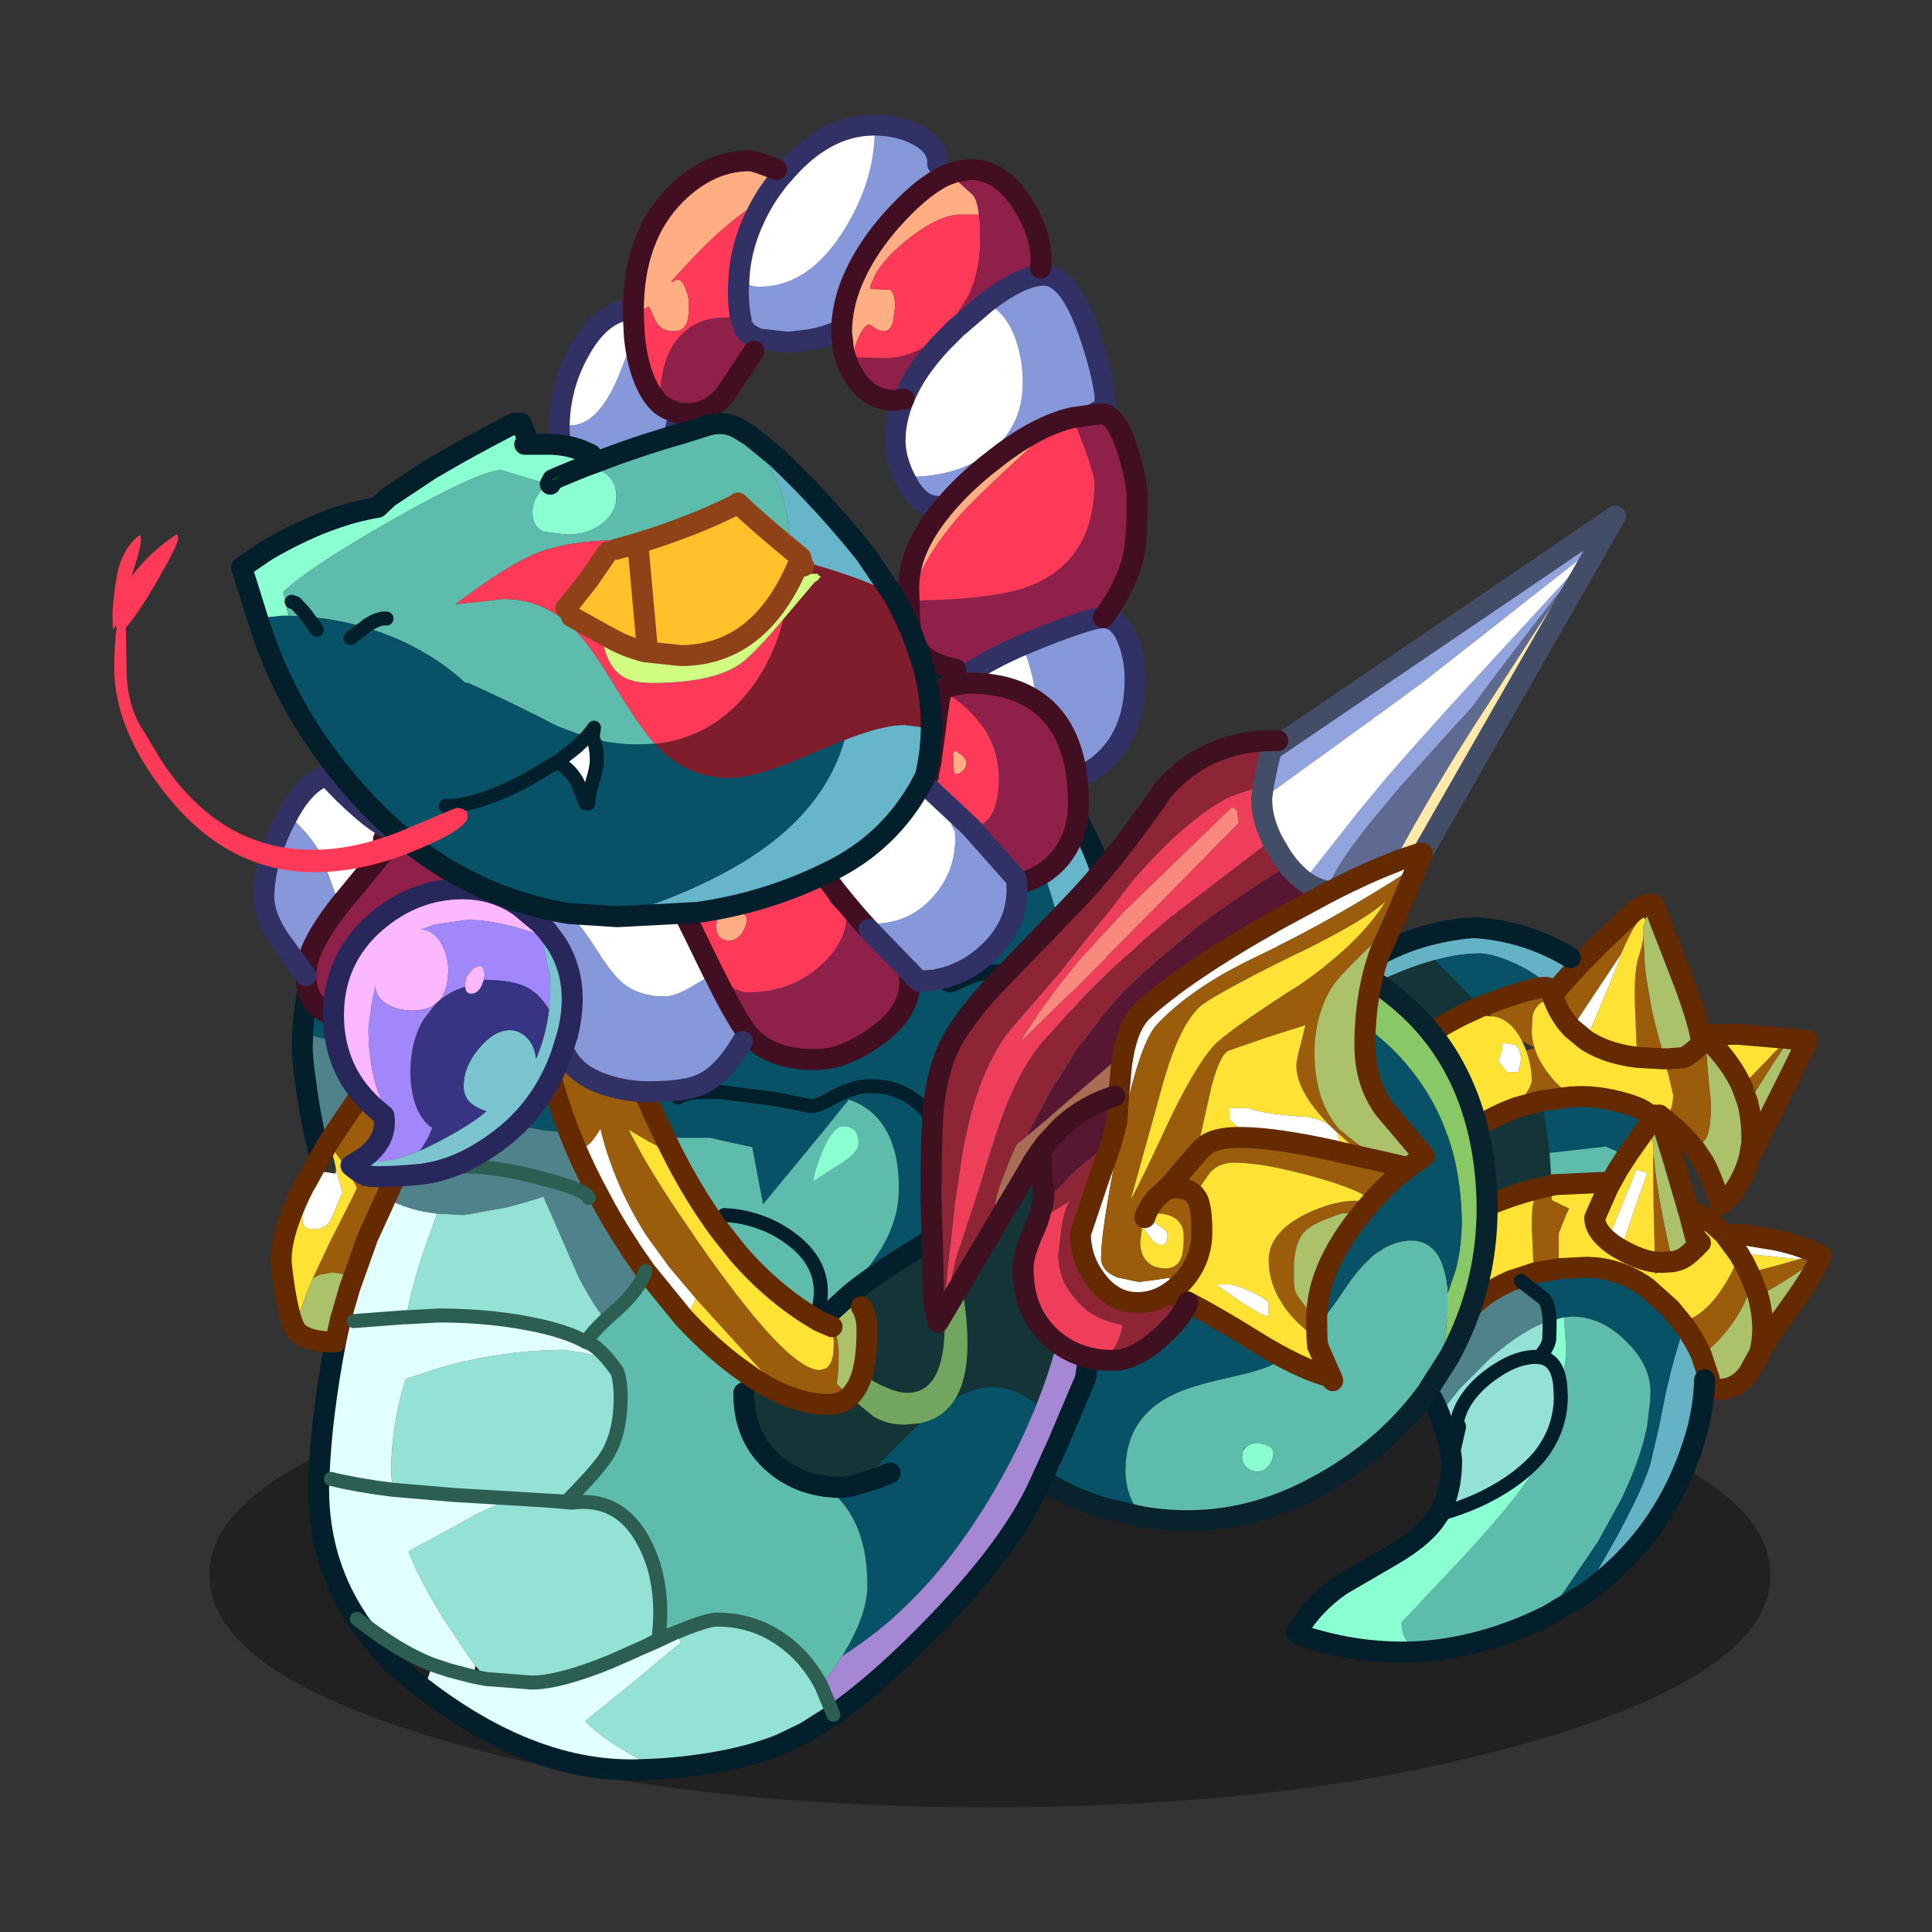 <svg xmlns:ffdec="https://www.free-decompiler.com/flash" xmlns:xlink="http://www.w3.org/1999/xlink" ffdec:objectType="frame" height="90" width="90" xmlns="http://www.w3.org/2000/svg"><rect width="100%" height="100%" fill="#333333" stroke="none"/><use ffdec:characterId="14" height="79.1" transform="translate(5.25 5.1)" width="86.8" xlink:href="#a"/><defs><g id="a" transform="translate(-5.25 -5.1)"><use ffdec:characterId="1" height="25.7" transform="matrix(.713 0 0 .842 9.75 62.55)" width="102" xlink:href="#b"/><use ffdec:characterId="2" height="109.9" transform="matrix(.326 0 0 .326 58.61 41.627)" width="81.95" xlink:href="#c"/><use ffdec:characterId="3" height="88.45" transform="matrix(.326 0 0 .326 42.665 42.504)" width="83.1" xlink:href="#d"/><use ffdec:characterId="4" height="97.1" transform="matrix(.326 0 0 .326 25.558 5.337)" width="85.6" xlink:href="#e"/><use ffdec:characterId="5" height="162.65" transform="matrix(.326 0 0 .326 12.614 29.92)" width="122.4" xlink:href="#f"/><use ffdec:characterId="6" height="73.55" transform="matrix(.326 0 0 .326 11.802 31.33)" width="119.4" xlink:href="#g"/><use ffdec:characterId="7" height="73.5" transform="matrix(.326 0 0 .326 10.768 19.23)" width="101.55" xlink:href="#h"/><use ffdec:characterId="8" height="24.8" transform="matrix(.326 0 0 .326 25.867 22.944)" width="37" xlink:href="#i"/><use ffdec:characterId="9" height="48.25" transform="matrix(.326 0 0 .326 5.242 24.9)" width="50.75" xlink:href="#j"/><use ffdec:characterId="10" height="126.55" transform="matrix(.326 0 0 .326 42.882 23.55)" width="100.8" xlink:href="#k"/></g><g id="c"><path d="m15.65-52.05 4.45 11.5q1.65 4.55 2.15 7l.9-.15h.3v.9l.9.9q2.55 2.85 3.75 5.5l.05.15.1.2.75 2.1.5-.15v-.45l3.05-4.85 2.4-3.6-.2-.1.25.05 2.55.25-.15.3-2.2 4.45-4.8 9.6-.8-.4q0-2.75-.6-5.1.6 2.35.6 5.1v.7l-.35 2q-.35 1.4-1.05 2.85-1.45 2.95-3.1 3.9-1.4-4.4-2.5-6.2l-1.05-1.55 1.45-1.6q.75-1.25.75-5.05-.55-5.25-.6-7.05L22.05-32l.35-.3-.35.3q-1.45 1.35-2.25 1.65l-2.15.15h-.5l-.2-.7q-1-3.35-1.7-6.5l-.8-4.7q-.3-2.4-.35-7.05l.55-1.45-.25.35 1.25-1.8m1.1 30.95 1.2 3.9.45 1.45.15.45.15.6 2.05 7 .75 2.9.05.2.15.05.15.25.4.4q-1.55 1.65-2.4 2.15-.65.4-1.6.55-1.95-8.35-2.5-13.3l-.05-.45v-.1l-.15-1.45v-.15l-.05-1.05v-.35l-.4-1.15.2-.5.45-.8.05-.1v-.3l.95-.2m22.7 19.2Q38.25.9 35 5.35 32 9.4 30.65 12l-.05.05-1.55 2.8q-2.15 2.7-5.15 2.05l-.15-.05-.25-1.3v-.05l-1.15-3.45q1.8-.95 4.05-3.9 2.95-3.9 3.1-7.1l.95 2.5.6-.2q.9-.3 4.35-2.55l3.95-2.6.1-.1m-17.1-30.7.05.3-.05-.35v.05m0-.05-.1-.9.1.9m8.25 44.7.05-.1q.5-1.6.5-3.55 0-2.35-.7-4.85.7 2.5.7 4.85 0 1.95-.5 3.55l-.05.1" fill="#abc16a" fill-rule="evenodd" transform="translate(40.95 53.8)"/><path d="m14.2-52.05-.15.05.15-.05q.4 0 .15.8l-.05.1q.4-.4 1.35-.9l-1.45 1.2v.1l-.05.1v-.1l-.1.05.1-.2-.1-1.1-.05 1.35-.5.55q-1.15 1.55-2.65 5.05l-6.05 9.1-.55.95-.4.45q-1.7-1.8-2.65-4.35l-.1-.3.2-.25-.2.25.1.3-1.75.7q-1 .85-1.2 1.9l-.1 2.25q0 1.1.4 2.3.7 2.4 3.05 4.95l2.15 2.05-4.2.55-3.5.95.75-1.1q1.35-2.1 1.35-2.65 0-2.2-.8-4.35l1.2-.4-1.8-1q-1.6-3.1-4.05-3.5h-.3l-.75-.65-.8-.75 2-.75q5.6-2.05 7.3-2H.2l.15.05q.55.05.45.5l.5.4.05-.05v-.05l.2-.25q1.05-1.4 3.25-3.65v-.05L8-46.75l4.75-4.5q.75-.55 1.2-.7l.25-.1m7.35 34.9q-1.7-2.2-4.35-4.35l.5-.75q.65-1.25.65-2.8l-.7-2.95-.7-2.2h-.2l-3.55-.2-.3-7.15q-.2-5.1.55-7.3.7-2.25.65-3.2v-1.1q.05 4.65.35 7.05l.8 4.7q.7 3.15 1.7 6.5-.15.3 0 .7h.2l.2.7h.3v-.7l2.15-.15q.8-.3 2.25-1.65l1.1 1.15q.05 1.8.6 7.05 0 3.8-.75 5.05l-1.45 1.6m-7.4-33.5.1.25.15.15.25-.35-.35.6-.1-.3-.05-.35m-.1 1v-.1.1m14.1 23.4.05-.05 6.55-6.8.2.1-2.4 3.6-3.05 4.85v.45l-.5.15-.75-2.1-.1-.2m-12.6 9.75.15 1.45v.1l.05.45q.55 4.95 2.5 13.3l-1.5.1-1-.05-.2-8.1-.05-5.1v-2.15h.05M1-12.1v2.1l2.5 1.2-.45.9L2-5.2v5l-3.45.6q.2-.3-.15-.75l-.25-5.85q0-3.2.3-3.5L-2-11.4l3-.7M20.2 7.25q3.05-1.15 5.6-5.3 1.4-2.3 1.95-4.25L28.5-1l1 2.05V.2q.8 0 6.8-1.75l.55-.15L39-2.3l.35.5L35.4.8q-3.45 2.25-4.35 2.55l-.6.2-.95-2.5q-.15 3.2-3.1 7.1-2.25 2.95-4.05 3.9-.95-2.1-2.4-4.1l.25-.7" fill="#9b5d0c" fill-rule="evenodd" transform="translate(40.95 53.8)"/><path d="M4.8-43.5v.05Q2.6-41.2 1.55-39.8l-.2.25v.05l-.05.05-.5-.4q.1-.45-.45-.5L.2-40.4H.15l-.1-.65q-1.6-1.55-4.6-2.9-3-1.3-4.85-1.3-2.85 0-6.3.95h-.05q-3.3.9-7.15 2.65-6.15 2.85-11.8 7.05l-.1.1-.3-.35.05-.05.05-.1q9.4-12.7 24.85-13.95 7.55.5 13.8 4.3L4.8-43.5m18.7 59.05-.65.1-.05 1.15q-.25 3.7-1.3 7.15-4.3 14.3-16 22.4 4.55-7.5 7.1-12.7l.05-.1q1.7-3.45 2.45-5.9l1.2-5.15.7-3.5q1.05-5.35 2.95-11.05 1.45 2 2.4 4.1l1.15 3.45v.05" fill="#64b3c5" fill-rule="evenodd" transform="translate(40.95 53.8)"/><path d="M1.2-38.9q.95 2.55 2.65 4.35l2.05 1.7 2.5-5.95q2.5-5.85 2.45-6.25 1.5-3.5 2.65-5.05l.5-.55.05-1.35.1 1.1-.1.2.1-.05v.1l.05.35.1.3.35-.6-.55 1.45v1.1q.05.95-.65 3.2-.75 2.2-.55 7.3l.3 7.15 3.55.2h.2l.7 2.2.7 2.95q0 1.55-.65 2.8l-.5.75-.55-.45-.15-.1-.05-.05-.05-.05.05.1v.05l.05.1.25.8-.95.2v.3l-.05.1-.45.8-.2.5.4 1.15v.35l.05 1.05v.15h-.05v2.15l.05 5.1.2 8.1q-2.25-.3-4.85-1.8 2.6 1.5 4.85 1.8l.05 1.7 2.45-1.75q.95-.15 1.6-.55.85-.5 2.4-2.15l-.4-.4-.15-.25-.2-.25-.75-2.9 1.1-.35 1.8 1.1 2 1.8.15.2 1.95 2.65Q27.2-.35 25.8 1.95q-2.55 4.15-5.6 5.3l-.65.2-1.6-1.95-3.35-3Q10.5-.4 5.9-.4L2-.2v-5l1.05-2.7.45-.9L1-10v-2.1l.3-.1 7.45-.35.55.3 1.05-1.9.05-.1.8-1.25.05-.1.45-.65v-.05l3.7-5.25q-.65-1.4-4.15-2.35-3.2-.9-6.05-.9l-1.45.05L1.6-26.8q-2.35-2.55-3.05-4.95-.4-1.2-.4-2.3l.1-2.25q.2-1.05 1.2-1.9l1.75-.7m22.25 5.2h4.2l7.1.6-6.55 6.8-.1-.1q-1.2-2.65-3.75-5.5l-.9-.9v-.9M-17.5 17.2q-3.95-2.35-5.35-5.35-1.4-2.9-1.4-3.65 0-3.35 1.65-6.35l-1.5-1q-4.8-3.35-6.05-5.55l-.55-1.45q-.4-1.5-.45-3.8V-10l.15-4.15.05-.6q.65-7.6 8.1-14.15 5.5-4.85 11.5-7.75l3.75.4h.3q2.45.4 4.05 3.5l.45 1 .15.4q.8 2.15.8 4.35 0 .55-1.35 2.65l-.75 1.1q-4.65 1.65-8.9 5.05-2.35 1.9-4.15 4.05-3 3.6-4.35 8Q-22.5-2.6-22.6 1.5v.35l.15-.25Q-20-2.65-14.2-6.15l4.45-2.35q3.8-1.8 7.7-2.85l.05-.05.45 1.7q-.3.3-.3 3.5l.25 5.85.05.8-3.35 1.1-.95.45q-1.45.7-2.75 1.65-5.7 4.2-8.9 13.55m31.55-66.85v-.1.1M6.3-32.6l-.4-.25-.4 1.1v.3l.2-.4.6-.75q2.8 1.7 6.9 2.2-4.1-.5-6.9-2.2m9.5 10.45-.4.6.4-.6m-4.9 19.2 2.15-6.4 1.6-4.5-1.55-.5L9-4.25q-1.1-.95-1.55-1.9-.3-.65-.3-1.3l.25-.6L9.15-12l.15-.25-.15.25L7.4-8.05l-.25.6q0 .65.3 1.3.45.95 1.55 1.9.75.65 1.8 1.25l.1.05M29.5.55q-.05-1.7-.9-2.9l7.7.8Q30.3.2 29.5.2v.35M-4.2-32.2l-1.85-.25q.1 1.3-.55 2.25-.2.3 1.25 1.9h1.55q.4-1.3.4-2.05l-.2-1.1-.6-.75" fill="#ffe234" fill-rule="evenodd" transform="translate(40.95 53.8)"/><path d="m3.85-34.55.4-.45.55-.95 6.05-9.1q.05.4-2.45 6.25l-2.5 5.95-2.05-1.7M28.15-5.1l4.85.8q3.75.8 6 2l-2.15.6-.55.15-7.7-.8q.85 1.2.9 2.9v.5L28.5-1l-.75-1.3q.45-1.5.4-2.8M9-4.25l4.1-10.1 1.55.5-1.6 4.5-2.15 6.4-.1-.05Q9.75-3.6 9-4.25M-4.2-32.2l.6.75.2 1.1q0 .75-.4 2.05h-1.55q-1.45-1.6-1.25-1.9.65-.95.55-2.25l1.85.25" fill="#fff" fill-rule="evenodd" transform="translate(40.95 53.8)"/><path d="M5.5 46.35.4 49.4l7.2-10.6 3.3-6q2.8-5.75 3.75-10.65v-.05l.4-3.35.05-1.4q0-3.75-3.45-7.15Q8.1 6.65 3.9 6.65l-1.15.1-2.05.5q-.1-2.2-.75-3.1l-3.35-2.6h-1.5l3.35-1.1.1-.05L2-.2l3.9-.2q4.6 0 8.7 2.9l3.35 3 1.6 1.95.4.5Q18.05 13.65 17 19l-.7 3.5-1.2 5.15q-.75 2.45-2.45 5.9l-.05.1q-2.55 5.2-7.1 12.7M-15.7-44.3q3.45-.95 6.3-.95 1.85 0 4.85 1.3 3 1.35 4.6 2.9l.1.65q-1.7-.05-7.3 2l-2 .75-6.55-6.65m27.4 28-.4-.2-2.6-1.15-8 .9-.95-6.75-.2-.7 4.2-.55 1.45-.05q2.85 0 6.05.9 3.5.95 4.15 2.35l-3.7 5.25" fill="#075266" fill-rule="evenodd" transform="translate(40.95 53.8)"/><path d="M-31.15-10H-32q-2.4-2.05-4-4.15-6.9-8.95.1-19.5l1.1-.85.1-.1q5.65-4.2 11.8-7.05 3.85-1.75 7.15-2.65h.05l6.55 6.65-2.2 1q-6 2.9-11.5 7.75-7.45 6.55-8.1 14.15l-.05.6-.15 4.15M.7-16.75 1-12.1l-3 .7-.05.05q-3.9 1.05-7.7 2.85l-4.45 2.35q-5.8 3.5-8.25 7.75l-.15.25V1.5q.1-4.1 1.25-7.65 1.35-4.4 4.35-8 1.8-2.15 4.15-4.05 4.25-3.4 8.9-5.05l3.5-.95.2.7.95 6.75" fill="#143437" fill-rule="evenodd" transform="translate(40.95 53.8)"/><path d="m.4 49.4-1.7.8q-8.1 3.7-16.35 4.3-2.8-1.1-2.8-4.15l8.75-9.3Q-2.5 31.1-.55 26.8l-.2-.2Q2.3 22.8 2.3 18l-.1-1.7q.8-2.2.85-5.2l-.3-4.35 1.15-.1q4.2 0 7.75 3.55 3.45 3.4 3.45 7.15l-.05 1.4-.4 3.35v.05q-.95 4.9-3.75 10.65l-3.3 6L.4 49.4m.3-66.15 8-.9 2.6 1.15.4.2v.05l-.45.65-.05.1-.8 1.25-.05.1-1.05 1.9-.55-.3-7.45.35-.3.1-.3-4.65" fill="#5dbcab" fill-rule="evenodd" transform="translate(40.95 53.8)"/><path d="M-17.65 54.5q-8.7.55-17.5-2.4l-.3-.3.2-.35q2.2-3.7 6.15-6.45l7.3-4.25q4.2-2.45 6-4.9l.65-.95q5.9-1.6 10.3-4.65 2.45-1.7 4.1-3.65l.2.2Q-2.5 31.1-11.7 41.05l-8.75 9.3q0 3.05 2.8 4.15m17.4-42.75q.75-.9.9-1.9l.05-2.1v-.5l2.05-.5.3 4.35q-.05 3-.85 5.2-.4-3.3-2.55-3.8l.1-.75" fill="#8affd1" fill-rule="evenodd" transform="translate(40.95 53.8)"/><path d="M-15.05 20.6q-.85-2.15-1.35-2.65l-1.1-.75q3.2-9.35 8.9-13.55Q-7.3 2.7-5.85 2l.95-.45h1.5l3.35 2.6q.65.9.75 3.1-3.85 1.25-8.6 5.45l-4.1 4.1-.15.15-2.9 3.65" fill="#50828b" fill-rule="evenodd" transform="translate(40.95 53.8)"/><path d="M-15.15 34.9q1.85-3.2 1.85-7.75l-.2-1.5q-.3-1.5-1.1-3.75l-.45-1.3 2.9-3.65.15-.15 4.1-4.1Q-3.15 8.5.7 7.25v.5l-.05 2.1q-.15 1-.9 1.9l-.1.75q2.15.5 2.55 3.8l.1 1.7q0 4.8-3.05 8.6-1.65 1.95-4.1 3.65-4.4 3.05-10.3 4.65m14.8-22.4-.85-.1q-3.2 0-6.85 2.8-1.7 1.3-2.8 2.8-1.1 1.45-1.55 3.1l-.35 1.3.35-1.3q.45-1.65 1.55-3.1 1.1-1.5 2.8-2.8 3.65-2.8 6.85-2.8l.85.1m-12.4 9.9-.75 3.25.75-3.25" fill="#94e1d5" fill-rule="evenodd" transform="translate(40.95 53.8)"/><path d="m55 1.8.15-.05q1.3-.45 1.45 0l4.45 11.5q1.65 4.55 2.15 7l.1.9v.05l.05.3-.05-.35m-8.4-19.3q-.45.15-1.2.7l-4.75 4.5-3.2 3.25v.05Q43.55 12.6 42.5 14l-.2.25v.05l-.05.05-.2.25.1.3q.95 2.55 2.65 4.35l2.05 1.7.4.25q2.8 1.7 6.9 2.2l3.55.2h.9l2.15-.15q.8-.3 2.25-1.65l.35-.3m.75-1.4h4.5l7.1.6.25.05 2.55.25-.15.3-2.2 4.45-4.8 9.6-.1.2-.1.2-.1.15-.3.65-.55 1.1q-.35 1.4-1.05 2.85-1.45 2.95-3.1 3.9-1.4-4.4-2.5-6.2l-1.05-1.55q-1.7-2.2-4.35-4.35l-.55-.45-.15-.1-.05-.05-.05-.05.05.1v.05l.05.1.25.8 1.2 3.9.45 1.45.15.45.15.6 2.05 7 .75 2.9.05.2.15.05-.2-.25m.35-3.25 1.8 1.1 2 1.8.15.2 2.35-.15 4.85.8q3.75.8 6 2l.5.25-.05.15q-1.2 2.8-4.45 7.25-3 4.05-4.35 6.65l-.05.05-1.55 2.8q-2.15 2.7-5.15 2.05l-.15-.05-.25-1.3v-.05l-1.15-3.45q-.95-2.1-2.4-4.1l-.4-.5-1.6-1.95-3.35-3q-4.1-2.9-8.7-2.9l-3.9.2-3.45.6-.1.05-3.35 1.1-.95.45q-1.45.7-2.75 1.65-5.7 4.2-8.9 13.55-3.95-2.35-5.35-5.35-1.4-2.9-1.4-3.65 0-3.35 1.65-6.35l-1.5-1q-4.8-3.35-6.05-5.55l-.55-1.45q-.4-1.5-.45-3.8v-.05l.15-4.15.05-.6q.65-7.6 8.1-14.15 5.5-4.85 11.5-7.75l2.2-1 2-.75q5.6-2.05 7.3-2h.05l.15.05q.55.05.45.5m27.3 13.45q-1.2-2.65-3.75-5.5l-.9-.9m4.8 6.75.75 2.1q.6 2.35.6 5.1v.7l-.35 2M69.05 27.4l.05.15M59.2 52.6q.95-.15 1.6-.55.85-.5 2.4-2.15m-.4-.4-.15-.25m-6.3-17 .4-.6m-4.9 19.2q2.6 1.5 4.85 1.8l1 .05 1.5-.1M41.95 41.7l.3-.1 7.45-.35m.55.3 1.05-1.9.05-.1.8-1.25.05-.1.45-.65v-.05l3.7-5.25q-.65-1.4-4.15-2.35-3.2-.9-6.05-.9l-1.45.05-4.2.55-3.5.95q-4.65 1.65-8.9 5.05-2.35 1.9-4.15 4.05-3 3.6-4.35 8-1.15 3.55-1.25 7.65v.35l.15-.25q2.45-4.25 8.25-7.75l4.45-2.35q3.8-1.8 7.7-2.85l.05-.05 3-.7m8.3-.15-.15.25-1.75 3.95-.25.6q0 .65.3 1.3.45.95 1.55 1.9.75.65 1.8 1.25l.1.05m16.85.65-1.95-2.65m1.95 2.65.75 1.3 1 2.05.95 2.5q.7 2.5.7 4.85 0 1.95-.5 3.55l-.05.1" fill="none" stroke="#652a00" stroke-linecap="round" stroke-linejoin="round" stroke-width="3"/><path d="m63.8 69.45-.05 1.15q-.25 3.7-1.3 7.15-4.3 14.3-16 22.4l-5.1 3.05-1.7.8q-8.1 3.7-16.35 4.3-8.7.55-17.5-2.4m-.3-.3.2-.35q2.2-3.7 6.15-6.45l7.3-4.25q4.2-2.45 6-4.9l.65-.95q1.85-3.2 1.85-7.75l-.2-1.5q-.3-1.5-1.1-3.75l-.45-1.3q-.85-2.15-1.35-2.65M8.95 43.8q-2.4-2.05-4-4.15-6.9-8.95.1-19.5l.8-1.2.05-.05.05-.1Q15.35 6.1 30.8 4.85q7.55.5 13.8 4.3m-17.15 70.3.75-3.25" fill="none" stroke="#031f2b" stroke-linecap="round" stroke-linejoin="round" stroke-width="3"/><path d="M41.65 61.05v.5l-.05 2.1q-.15 1-.9 1.9m-.1.75q2.15.5 2.55 3.8l.1 1.7q0 4.8-3.05 8.6-1.65 1.95-4.1 3.65-4.4 3.05-10.3 4.65m15.85-27.65q-.1-2.2-.75-3.1l-3.35-2.6M28.2 76.2l.35-1.3q.45-1.65 1.55-3.1 1.1-1.5 2.8-2.8 3.65-2.8 6.85-2.8l.85.1" fill="none" stroke="#031f2b" stroke-linecap="round" stroke-linejoin="round" stroke-width="2"/></g><g id="d"><path d="m34.45 10.3 1.15-3.35q.85-3.2.85-6.5 0-17.15-12.2-27.15Q12.5-36.35-6.5-36.35q-3.6 0-13.4 2.5l-1.4-1.95q3.85-2.8 8.5-4.7 7.4-2.95 15.55-1.95 14.2 1.85 25 11Q37.85-22.8 39.7-8q1.8 14.8-5.05 27.35l-1.15-.4.6-2.2.4-4.45-.05-2" fill="#89c866" fill-rule="evenodd" transform="translate(41.55 44.2)"/><path d="M-19.9-33.85q9.8-2.5 13.4-2.5 19 0 30.75 9.65 12.2 10 12.2 27.15 0 3.3-.85 6.5l-1.15 3.35q-.55-7.6-5.2-7.6-4.9 0-9.35 6.7-5.55 8.4-10.35 10.95-1.6.85-5.85 1.8-4.9 1.1-6.95 1.9-8.35 3.15-8.35 11.5 0 3.4 2.15 6.5l.1.1-5.3-1.25q-15.1-4.6-21.45-19.25-5.8-13.3-3.05-27.6 1.55-8.2 5.7-15.9 3.2-5.95 7.75-10.35l5.8-1.65" fill="#075266" fill-rule="evenodd" transform="translate(41.55 44.2)"/><path d="M5.65 32.2q.6-.6 1.8-.6l1.1.3q1 .4 1 1.05 0 1-.6 1.85-.65.9-1.65.9-.95 0-1.6-.6-.65-.65-.65-1.5l.15-.9.05-.05.25-.35.15-.1" fill="#8afed1" fill-rule="evenodd" transform="translate(41.55 44.2)"/><path d="m34.45 10.3.05 2-.4 4.45-.6 2.2q-.75 2.55-2.1 5.5-6.55 8.9-17.35 14.25-11.3 5.55-23.4 3.45l-.1-.1q-2.15-3.1-2.15-6.5 0-8.35 8.35-11.5 2.05-.8 6.95-1.9 4.25-.95 5.85-1.8Q14.35 17.8 19.9 9.4q4.45-6.7 9.35-6.7 4.65 0 5.2 7.6M5.25 32.65l-.05.05-.15.9q0 .85.65 1.5.65.6 1.6.6 1 0 1.65-.9.6-.85.6-1.85 0-.65-1-1.05l-1.1-.3q-1.2 0-1.8.6-.3 0-.4.45" fill="#5dbcab" fill-rule="evenodd" transform="translate(41.55 44.2)"/><path d="M76.2 63.55Q83.05 51 81.25 36.2 79.4 21.4 69.3 12.75q-10.8-9.15-25-11-8.15-1-15.55 1.95-4.65 1.9-8.5 4.7-2.35 1.65-4.4 3.6-4.55 4.4-7.75 10.35-4.15 7.7-5.7 15.9-2.75 14.3 3.05 27.6Q11.8 80.5 26.9 85.1l5.3 1.25q12.1 2.1 23.4-3.45 10.8-5.35 17.35-14.25l3.25-5.1z" fill="none" stroke="#08222e" stroke-linecap="round" stroke-linejoin="round" stroke-width="3"/></g><g id="e"><path d="M27.7-25.6h.3q3.7 0 6.65 8.9 1.65 5 2.05 8.25-2.7 1.5-5.4 3.4-4.9 1.4-10.35 5.7L20.9.7q-1.15.85-2.35 1.9-2.9 2.5-4.9 4.95l-.1.1-.3.35v.05l-.75-.65Q10 7.25 8.2 3.6l-.15-.25.9-.15q6.75-.05 11.2-3.45 4.8-3.7 4.8-9.95 0-3.35-1-6.2-1.4-3.95-4.3-5.25 4.85-3.75 8.05-3.95m8.75 48.95q2.3 0 3.55 3.2 1 2.55 1 5.6 0 7-3.85 11.05-3.65 3.85-9.5 3.85-3.35 0-7.45-2.55l-1.25-.85q2.25-.8 4.1-2.55 3.55-3.3 3.55-7.65 0-.95-.85-3.75l-.8-2.45L26 26.8q8.45-3.45 10.45-3.45m-37.4-40.7-1.25.05q-1.1.5-3.15.9l-3.15.4-4.4-.5-1.45-.8-.45-.6-.5-1.35q-.4-1.6-.4-4.15l.15-2.6q.5 2.05 2.9 2.05 6.95 0 12-8Q3.8-39.05 3.8-46.3l.1-.75q3.45.05 6.05 1.45 3 1.6 2.85 4.15l1.35 1.15.15.3-.7.3q-3.45 1.75-7.55 6.4-2.75 3.15-4.4 6.3l-.1.2-.05.05-.8 1.7q-1.65 3.85-1.65 7.7M-26.9-7.2l.05.2v.25l.1.45.15.55 2.25.65q-.8 4.75-3.35 8.05-2.65 3.4-5.95 3.4-3.6 0-5.75-3.15-1.9-2.85-1.9-6.9v-.5l1.6.05q3.95 0 6.9-7.05l2.25-5.7q.35 3.7 1.45 6.3.9 2.2 2.2 3.4" fill="#8698d9" fill-rule="evenodd" transform="translate(42.8 48.55)"/><path d="M18.95 43.65q-4.2-3.15-4.2-7.8 0-2.05.75-3.1l.95-1 .1-.1q4.65-2.85 8.4-4.4l.8 2.45q.85 2.8.85 3.75 0 4.35-3.55 7.65-1.85 1.75-4.1 2.55M8.05 3.35Q6.7.5 6.7-1.9q0-3 1.25-6l.1-.25Q9.7-12.1 13.5-16.1l.05-.05 2.1-2.1.1-.05 3.9-3.35q2.9 1.3 4.3 5.25 1 2.85 1 6.2 0 6.25-4.8 9.95-4.45 3.4-11.2 3.45l-.9.15m-49.35-7.6q.15-5.5 2.75-10.25 2.6-4.9 6.15-5.95l1.7.6.15 2.95-2.25 5.7q-2.95 7.05-6.9 7.05l-1.6-.1M-9.4-39.9q6-7.15 13.1-7.15l.1.75q0 7.25-4.45 14.35-5.05 8-12 8-2.4 0-2.9-2.05.4-4 2.15-7.7 1.4-3.1 3.8-6l.2-.2" fill="#fff" fill-rule="evenodd" transform="translate(42.8 48.55)"/><path d="M8.65 19.05q0-5.35 4.6-11V8l.3-.35.1-.1q2-2.45 4.9-4.95l7.95-4.05-.55.5.2-.15Q17.45 6.85 15.5 9.25q-4.55 5.35-6.15 10.1l-.7-.3M-.65-14.8l-.3-2.55q0-3.85 1.65-7.7l.8-1.7.05-.05.1-.2q1.65-3.15 4.4-6.3 4.1-4.65 7.55-6.4l.7-.3.15-.05.45.35.95.85L17.9-37q.55.8.8 2.75h-3.05q-3.15.3-7.35 3.7-3.15 2.55-4.45 4.9l-.65 1.5v.5l2.8.15q.7.4.7 2.55l-.3 2.05q-.4 1.3-1.3 1.3-.65 0-1.3-.45l-.75-.5q-.8 0-1.75 2.25l-.75 2.2-1.2-.7m-30.05-5.05v-.65q0-10.6 6.05-16.65 4.85-4.8 10.55-4.8.75 0 3.85 1.25l.85.8-.2.2q-2.4 2.9-3.8 6l-1.05-.35v-.85q-4.75 3.25-10.85 10.25h.3q.9-.9 1.65.7.6 1.35.6 2.5 0 1.85-.3 2.6-.2.6-.7.95-.5.3-1.25.3-1.65 0-2.45-1.3l-1-2.2-.4.15q-.15.15-.3.15l-.25.8-.2.55-.95 2.55-.15-2.95" fill="#ffad82" fill-rule="evenodd" transform="translate(42.8 48.55)"/><path d="m14.75-40.15.65-.25 2.05-.3q4.5 0 7.65 5.2 2.85 4.65 2.4 8.9l.2 1q-3.2.2-8.05 3.95l-3.9 3.35-.1.05-2.1 2.1-.05.05q-3.8 4-5.45 7.95l-.1.25-1.25.2q-3.9 0-6.05-3.8l-.05-.1v-.05H.55l-.15-.3-.05-.5.2-1.65.9.25 3.55.1q4.45 0 7.85-3.05 1.15-1 2.15-2.35l2.25-3.65q1.6-3.6 1.6-7.75l-.05-2.7-.05-.3.1-.7h-.15q-.25-1.95-.8-2.75l-2.05-1.85-.95-.85-.15-.45m22 34.45Q38.6-5.05 40-.35q1.3 4.25 1.3 6.55 0 6.3-.6 8.65-.95 3.95-4.25 8.5-2 0-10.45 3.45l-1.05.45q-3.75 1.55-8.4 4.4l-.1.1-1.1-1.05q-4.8-.9-6.05-4-.55-1.4-.6-5.75v-.05q12.8-.1 17.9-2.35 8.6-3.8 8.6-14.55 0-.9-1.35-4.7l-1.7-4.4-.05-.15 4.05-.55.6.1M-12.9-16.5l-.55 1.75-4.2 6.3q-2.3 2.65-5.4 2.65l-1.2-.1-1.5-.55-.6-.35-.3-.2-.25-.2v-.3q0-6.3 2.85-9.4l.65-.6q2.3-2.05 5.75-2.05l1.6-.05q.45.05.75.35l.5 1.35.45.6 1.45.8" fill="#8f2049" fill-rule="evenodd" transform="translate(42.8 48.55)"/><path d="m18.75-33.55.05.3.05 2.7q0 4.15-1.6 7.75L15-19.15q-1 1.35-2.15 2.35-3.4 3.05-7.85 3.05l-3.55-.1-.9-.25.75-2.2q.95-2.25 1.75-2.25l.75.5q.65.45 1.3.45.9 0 1.3-1.3l.3-2.05q0-2.15-.7-2.55l-2.8-.15v-.5l.65-1.5q1.3-2.35 4.45-4.9 4.2-3.4 7.35-3.7h3.05l.05.7m7.4 32.45q2.6-2.15 5.15-3.95l.8-.2.05.15 1.7 4.4Q35.2 3.1 35.2 4q0 10.75-8.6 14.55-5.1 2.25-17.9 2.35l.65-1.55q1.6-4.75 6.15-10.1 1.95-2.4 10.65-10.35m-56.7-15.8.95-2.55.2-.55.25-.8q.15 0 .3-.15l.4-.15 1 2.2q.8 1.3 2.45 1.3.75 0 1.25-.3.5-.35.7-.95.3-.75.3-2.6 0-1.15-.6-2.5-.75-1.6-1.65-.7h-.3q6.1-7 10.85-10.25v.85l-.05.1-.6 2.7-.6 4.05.15 1.2-.15 2.6q0 2.55.4 4.15-.3-.3-.75-.35l-1.6.05q-3.45 0-5.75 2.05l-.65.6q-2.85 3.1-2.85 9.4v.3q-1.3-1.2-2.2-3.4-1.1-2.6-1.45-6.3" fill="#ff3a58" fill-rule="evenodd" transform="translate(42.8 48.55)"/><path d="M70.5 22.95h.3q3.7 0 6.65 8.9 1.65 5 2.05 8.25l.05 2.75m-.3 29.05q2.3 0 3.55 3.2 1 2.55 1 5.6 0 7-3.85 11.05-3.65 3.85-9.5 3.85-3.35 0-7.45-2.55l-1.25-.85q-4.2-3.15-4.2-7.8 0-2.05.75-3.1l.95-1 .1-.1q4.65-2.85 8.4-4.4l1.05-.45q8.45-3.45 10.45-3.45M55.3 55.95q-2.5-.15-4.3-3.8l-.15-.25q-1.35-2.85-1.35-5.25 0-3 1.25-6l.1-.25q1.65-3.95 5.45-7.95l.05-.05 2.1-2.1.1-.05 3.9-3.35q4.85-3.75 8.05-3.95m-29.9 8.3q-1.1.5-3.15.9l-3.15.4-4.4-.5-1.45-.8-.45-.6m-9.55 12.8q-.8 4.75-3.35 8.05-2.65 3.4-5.95 3.4-3.6 0-5.75-3.15-1.9-2.85-1.9-6.9v-.55q.15-5.5 2.75-10.25 2.6-4.9 6.15-5.95m23-19.45q6-7.15 13.1-7.15h.2q3.45.05 6.05 1.45 3 1.6 2.85 4.15m-26.2 7.75q1.4-3.1 3.8-6l.2-.2m-4 6.2q-1.75 3.7-2.15 7.7l-.15 2.6q0 2.55.4 4.15" fill="none" stroke="#313166" stroke-linecap="round" stroke-linejoin="round" stroke-width="3"/><path d="m57.55 8.4.65-.25 2.05-.3q4.5 0 7.65 5.2 2.85 4.65 2.4 8.9m9.25 20.9q1.85.65 3.25 5.35 1.3 4.25 1.3 6.55 0 6.3-.6 8.65-.95 3.95-4.25 8.5m-21.1 7.35q-4.8-.9-6.05-4-.55-1.4-.6-5.75v-.2l-.05-1.7q0-5.35 4.6-11v-.05l.3-.35.1-.1q2-2.45 4.9-4.95 1.2-1.05 2.35-1.9l.05-.05q5.45-4.3 10.35-5.7l.8-.2 4.05-.55.6.1m-28.8-2.2-1.25.2q-3.9 0-6.05-3.8l-.05-.1v-.05h-.05l-.15-.3q-.7-1.45-1.05-2.85l-.3-2.55q0-3.85 1.65-7.7l.8-1.7.05-.05.1-.2q1.65-3.15 4.4-6.3 4.1-4.65 7.55-6.4l.7-.3.15-.05.3-.1m-28.2 25.4-4.2 6.3q-2.3 2.65-5.4 2.65l-1.2-.1-1.5-.55-.6-.35-.3-.2-.25-.2q-1.3-1.2-2.2-3.4-1.1-2.6-1.45-6.3l-.15-2.95v-.65q0-10.6 6.05-16.65Q23 6.6 28.7 6.6q.75 0 3.85 1.25" fill="none" stroke="#410f21" stroke-linecap="round" stroke-linejoin="round" stroke-width="3"/></g><g id="f"><path d="M24.4-78.4q13.5 3.1 23 13.35 12.3 13.2 12.3 30.75 0 7.7-4.95 16.55v-1.6q0-3.55-1.75-7.05 1.75 3.5 1.75 7.05v1.6l-.1.15L51.8-13l-.15.2-.15.2-.05-.35-.35-3.3-.05-3.25q1.6-4.05 1.95-6.85v-.05q.1-17.95-9.15-32.8Q35.3-72.95 24.4-78.4" fill="#66b5c8" fill-rule="evenodd" transform="translate(61.2 81.3)"/><path d="M24.4-78.4q10.9 5.45 19.45 19.2Q53.1-44.35 53-26.4l-1.5-2.55-.8-1.1q-3.4-4.25-7.85-4.25-2.15 0-4.6 1.05l-2.35 1-9.6-3.65q-10.7-3.7-20.95-3.7l-5.05.4-5.35.4 5.35-.4 5.05-.4q10.25 0 20.95 3.7l9.6 3.65 2.35-1q2.45-1.05 4.6-1.05 4.45 0 7.85 4.25l.8 1.1L53-26.4v.05q-.35 2.8-1.95 6.85l.05 3.25.35 3.3.05.35q-3.6 5.05-8.2 9.05l-6.65 5.2.5-2.75q0-5.75-2.85-10.65-3.55-6.15-9.85-6.15l-1.6.15-2 .65-1.35.65h-.05Q17.05-15 16-15l-4.9-1-8.2-1.05-3.3.05q-1.75.15-2.6.75.85-.6 2.6-.75l3.3-.05L11.1-16l4.9 1q1.05 0 3.45-1.45h.05l1.35-.65 2-.65 1.6-.15q6.3 0 9.85 6.15 2.85 4.9 2.85 10.65l-.5 2.75-.95.65-.5.35-3.3 2.2-.05.05-3 1.85q-4.4 2.75-7.2 5.05l-.35-.3q3.4-3.8 5.1-6.8 1.8-3.2 2.1-6.65l.05-1.4q0-5.3-2.05-8.6-1.8-2.9-5.1-4l-.05.05-.4.55h-.05l-2.8 3.5-.05.05-.05.05-.15.2-.2.25L9.15-1 8.1-6.45l-.5-2.7-1.15-.25-4.95-1.1h-4.95l-1.15.6v-.05q-3.95-7.95-7.55-18.3l-3.9-1.85-2.35-.5q-2.9 0-4.25 1.35l-.05-.95.05.95q.25 7.95 4 17.7l-.8.25Q-24.1-11.6-28-13q-4.05-1.5-9.3-4.75l5.4-11.3-.05-.3-.65-2q-1.1-2.5-2.8-2.5h-.4l-.35.05h-.1l-.25.45-8.8 12.2q-1.75-1.7-4.85-2.75l-6.5-1.45q.65-13.5 9.6-26.65 9.45-13.95 36.25-24.1 1.8-.7 10.75-2.2l11.75-1.5q6.75 0 12.7 1.4M36.7 26.65q2.8-1.5 5.15-1.5 2.25 0 4.5 1.15l1.9 1.25q-2.05 5.2-5 10.5-9.5 17.2-22.8 25.5 3.6-5.75 3.6-10.1 0-8.6-4.65-12.95l.05-1.05h.9q1.1 0 3.85-.9l1.05-.35-.4-1.15q4.4-4.7 6.75-6.75 3.05-.65 4.75-3.1l.35-.55M27.3 37.4l-1.95.8h-.1.1l1.95-.8m-59-63.9q.05-1.35-.2-2.55.25 1.2.2 2.55m18.45-4.95 1.1 3.2-1.1-3.2" fill="#075266" fill-rule="evenodd" transform="translate(61.2 81.3)"/><path d="M19.35 16.5q.6 2.35.6 3.7 0 3.5-.3 4.35v.05l1.85 1.9q-1.2 1.1-3 1.1l-1.3-.05q-2.55-.25-5.25-1.4L-.45 12.5-4.3 7.95-7.45 3.6q-4.3-6.65-6.35-14.15l-.3-1.2q-1.65 2.8-2.6 2.55l-1.05-.1-.85-2.1-.05-.15q-3.75-9.75-4-17.7 1.35-1.35 4.25-1.35l2.35.5 3.9 1.85q3.6 10.35 7.55 18.3l-1.3.65-1.2-.6-2.05-1.2-.9-.55.4.8 1.6 2.95q2.6 4.6 7.3 11.35l.05.1L1.15 6.2l1.7 2.35q10.3 14.15 14.4 14.15l.9-.25q.8-.55 1.05-2.2l.05-1.6-.25-2.1.35-.05m-55.5-50.3.35-.05h.4q1.7 0 2.8 2.5l.65 2 .05.3-5.4 11.3-5.1 10.7-1.1 2.35-1.25 2.75-2.6 5.7-2.55 7.15q-.2-1.45-.55-1.85l-1.95-.3-1.85.35-.95.5.35-.75 2.05-4.35q3.9-7.65 3.9-7.85l-1.15-2.3-2.9-4.15.7-1.1 6.95-10.25 8.8-12.2.35-.45" fill="#9b5d0c" fill-rule="evenodd" transform="translate(61.2 81.3)"/><path d="M-55.8-3.8q.8-1.8 2.35-1.8l1.3.2q.35.1.25-.65l.95 3.35L-52.5.95q-.65 1.65-2.8 1.65-1.4 0-1.4-1.65 0-1.7.4-3.35l.5-1.4M-7.65 8.55l-.8-1.15-1.45-2.1-.05-.1-.05-.1q-2.5-3.75-4.5-7.65-1.8-3.35-3.25-6.75l1.05.1q.95.25 2.6-2.55l.3 1.2q2.05 7.5 6.35 14.15l3.15 4.35 3.85 4.55-.95 2-.8.75-5.45-6.7" fill="#fff" fill-rule="evenodd" transform="translate(61.2 81.3)"/><path d="M-54.15-7.75q-1.15-4.35-1.8-8.75-.75-5.05-.75-6.75l.05-2.1 6.5 1.45q3.1 1.05 4.85 2.75l-6.95 10.25-.7 1.1-.3.5-.2.35-.7 1.2M-43.5-4.7l1.1-2.35 5.1-10.7Q-32.05-14.5-28-13q3.9 1.4 8.55 1.7l.8-.25.05.15.85 2.1q1.45 3.4 3.25 6.75 2 3.9 4.5 7.65l.05.1.05.1 1.45 2.1.8 1.15q-.9 2.75-4.6 5.95l-1.15 1.05q-1.9-2.45-3.8-6.1L-22.25-2.1q-1.6.6-5.2 1.55l-6.1 1.1-3.9-.2q-4.25-.5-7.1-2.15l1.05-2.9m27.75 2.8q-.5-1.15-5.8-2.55h-.1l-1.05-.3-.75-.2q-5.85-1.45-9.7-1.45l-3.5.2-4.9.2v-.8.8l4.9-.2 3.5-.2q3.85 0 9.7 1.45l.75.2 1.05.3h.1q5.3 1.4 5.8 2.55" fill="#50828b" fill-rule="evenodd" transform="translate(61.2 81.3)"/><path d="m19.2 71.95-3.95 2.5-3.4 1.65-.1.05Q4.75 79-5.8 79.7l-1.9-1-.5-.25q-5.85-3.1-8.05-5.6l6.35-5.15 7.3-6.05-.6-1.5 1.6-.65q3.05-1.15 4.1-1.15 5.85 0 10.3 3.65 2.85 2.3 4.7 5.85l1.7 4.1M-37.45.35l3.9.2 6.1-1.1q3.6-.95 5.2-1.55l5.05 11.55q1.9 3.65 3.8 6.1-1.8 1.65-2.75 3.15-2.35-1.35-6.5-2.3-6.65-1.5-14.6-1.5l-4.55.25q.45-3.3 2.3-9.05l2.05-5.75M-43.8 39.8l-.2-2.55q0-5.4 1.45-11.2l.65-2.1 5.05-1.65q7.35-2.05 14.5-2.4l2.9-.1 2.8.4.85.2 1.85.4-1.5-.95q-.1-.35-.7-1.15 1.8.45 4.45 4.2.5 1.45.5 3.65 0 5.1-1.95 8.3-1 1.65-4.25 5.05l-1.55 1.6-2.65-.15 3.4.3q6.7-.9 10.15 5.3 3.3 5.9 2.25 14.25l-1.85.95-4.95 2.2q-7.35 3-11.3 3l-6.45-.5-1.6-1.9-1-1.35-3.9-5.9q-3.6-6-4.65-9.1l8.45-4.6 1.2-.7q2.9-1.4 5.35-2.25l-8.45-.5-8.85-.75m22.2 1.55-4.9-.3 4.9.3" fill="#94e1d5" fill-rule="evenodd" transform="translate(61.2 81.3)"/><path d="m-4.6-9.9 1.15-.6H1.5l4.95 1.1 1.15.25.5 2.7L9.15-1l8.5-10.3.2-.25.15-.2.05-.05.05-.05 2.8-3.5h.05l.4-.55.05-.05q3.3 1.1 5.1 4 2.05 3.3 2.05 8.6l-.05 1.4q-.3 3.45-2.1 6.65-1.7 3-5.1 6.8l-2.5 2.6-.65.65-.25.2V15l-.75.7Q10.75 12 5.6 6.05l-1.6-2-1.25-1.6-.6-.85q-3.5-4.9-6.7-11.45l-.05-.05M7.8 23.9l-1.4 2.05q-.05 6.35 4.3 10.1 3.05 2.65 7.25 3.25l1.45 1.2q4.65 4.35 4.65 12.95 0 4.35-3.6 10.1L19 65.75l-1.5 2.1Q15.65 64.3 12.8 62q-4.45-3.65-10.3-3.65-1.05 0-4.1 1.15l-1.6.65h-.1l-.6.3q-.95.2-1.9.75 1.05-8.35-2.25-14.25-3.45-6.2-10.15-5.3v-.1l-.75-.05 1.55-1.6q3.25-3.4 4.25-5.05 1.95-3.2 1.95-8.3 0-2.2-.5-3.65-2.65-3.75-4.45-4.2.95-1.5 2.75-3.15l1.15-1.05q3.7-3.2 4.6-5.95l5.45 6.7Q1.3 19 4.9 21.8l2.9 2.1m13.05-36.05h-.3q-.8 0-1.55 1.05-.8 1-1.6 3.05-.75 1.9-1.15 3.8l3.7-2.35q2.85-1.75 2.85-3.1 0-2.3-1.95-2.45m-3.8 26.25q1.55-6-3.75-10.05-1.7-1.3-3.55-2.1l-1.05-.4q-2.45-.9-5.1-1 2.65.1 5.1 1l1.05.4q1.85.8 3.55 2.1 5.3 4.05 3.75 10.05" fill="#5dbcab" fill-rule="evenodd" transform="translate(61.2 81.3)"/><path d="m-57.75 16.8-.2-.45q-1-2.35-1.7-8.35-.55-4.3 3.4-12h.05l.4.2-.5 1.4q-.4 1.65-.4 3.35 0 1.65 1.4 1.65 2.15 0 2.8-1.65l1.55-3.65-.95-3.35q-.1-1.1-1.05-3.75l2.9 4.15 1.15 2.3q0 .2-3.9 7.85l-2.05 4.35-.35.75-.25.6q-1.45 3.45-2.3 6.6m69.7 9.35q-2.05-.9-4.15-2.25l-2.9-2.1Q1.3 19-2.2 15.25l.8-.75.95-2 12.4 13.65M-4.6-9.9l.05.05q3.2 6.55 6.7 11.45l.6.85L4 4.05l1.6 2Q10.75 12 17.15 15.7l1.85.8v.05l.25 2.1-.05 1.6q-.25 1.65-1.05 2.2l-.9.25q-4.1 0-14.4-14.15L1.15 6.2-.7 3.55l-.05-.1Q-5.45-3.3-8.05-7.9l-1.6-2.95-.4-.8.9.55 2.05 1.2 1.2.6 1.3-.65v.05" fill="#ffe234" fill-rule="evenodd" transform="translate(61.2 81.3)"/><path d="M-8.3 79.8q-15.15.6-31-11.5l1.2-3.5 2.4.8 2.1.55 1.35.35-1.35-.35-2.1-.55-2.4-.8q-4.75-1.8-10.8-6.55-5.8-8.75-5.45-19.9v-.15l.05-.6q.35-8.4 2.35-18.9l.75-3.4.05-.05v-.05l1.25-4.3 2.55-7.15 2.6-5.7.2.15q2.85 1.65 7.1 2.15L-39.5 6.1q-1.85 5.75-2.3 9.05l4.55-.25q7.95 0 14.6 1.5 4.15.95 6.5 2.3-.3.4.7 1.15l1.5.95-1.85-.4-.85-.2-2.8-.4-2.9.1q-7.15.35-14.5 2.4l-5.05 1.65-.65 2.1Q-44 31.85-44 37.25l.2 2.55q-4.9-.6-8.8-1.55 3.9.95 8.8 1.55l8.85.75 8.45.5q-2.45.85-5.35 2.25l-1.2.7-8.45 4.6q1.05 3.1 4.65 9.1l3.9 5.9 1 1.35-.3 1.55 1.9.35 6.45.5q3.95 0 11.3-3l4.95-2.2 1.85-.95-.35.3 2.25-1.05.6-.3h.1l.6 1.5-7.3 6.05-6.35 5.15q2.2 2.5 8.05 5.6l.5.25-.6 1.1m-38.2-18.3-.1-.1-2.05-2.75 2.15 2.85m4.7-46.35h-.35l-7.2.55 7.2-.55h.35m34.15 47 1.5-.65-1.5.65" fill="#e1ffff" fill-rule="evenodd" transform="translate(61.2 81.3)"/><path d="M-51.95 18.7q-4.55 0-5.8-1.9.85-3.15 2.3-6.6l.25-.6.95-.5 1.85-.35 1.95.3q.35.4.55 1.85l-1.25 4.3v.05l-.05.05-.75 3.4m73.6-6.9 1.55 1.85q.8 1.25.8 3.3 0 4-.75 6.55-.65 1.95-1.75 3l-1.85-1.9v-.05q.3-.85.3-4.35 0-1.35-.6-3.7l-.5-1.55-.05-.6.15-.1 2.7-2.45" fill="#abc16a" fill-rule="evenodd" transform="translate(61.2 81.3)"/><path d="m31.85 4.9.3.5 2.6 6.3.3 1.65.05 2.75q0 9.85-5.35 9.85-1.2 0-3.1-.8-1.75-.75-2.2-1.25l-1.2-.4q.75-2.55.75-6.55 0-2.05-.8-3.3l-1.55-1.85q2.8-2.3 7.2-5.05l3-1.85m3.85-2.6.65.3.3-.95 6.65-5.2q4.6-4 8.2-9.05 1 9.75 1.55 12.15l.1 4.3q0 11.45-4.9 23.7l-1.9-1.25q-2.25-1.15-4.5-1.15-2.35 0-5.15 1.5 1.65-2.8 1.65-7.65 0-3.1-.45-6.05l-.3-1.7-.15-.8q-.75-3.55-2.25-7.8l.5-.35M21.5 26.5l3.45 2.85q1.95 1.15 4.4 1.15l2.25-.2q-2.35 2.05-6.75 6.75l.4 1.15-1.05.35q-2.75.9-3.85.9h-.9l-1.5-.15q-4.2-.6-7.25-3.25-4.35-3.75-4.3-10.1l1.4-2.05q2.1 1.35 4.15 2.25 2.7 1.15 5.25 1.4l1.3.05q1.8 0 3-1.1" fill="#143437" fill-rule="evenodd" transform="translate(61.2 81.3)"/><path d="M54.7-17.1H56q.55 3.4 1.1 10.05.55 6.8.55 10.45l-.1 3.9q-.2 2.8-2.35 16.65l-3.55 8.35v.05L48.6 39.1q-3.95 8.65-14.45 19.6-8.1 8.45-14.95 13.25l-1.7-4.1 1.5-2.1 1.45-2.2q13.3-8.3 22.8-25.5 2.95-5.3 5-10.5 4.9-12.25 4.9-23.7l-.1-4.3q-.55-2.4-1.55-12.15l.15-.2.15-.2q2.3-1.35 2.8-3l.1-1.1" fill="#a587d4" fill-rule="evenodd" transform="translate(61.2 81.3)"/><path d="M20.85-12.15Q22.8-12 22.8-9.7q0 1.35-2.85 3.1l-3.7 2.35q.4-1.9 1.15-3.8.8-2.05 1.6-3.05.75-1.05 1.55-1.05h.3" fill="#8affd1" fill-rule="evenodd" transform="translate(61.2 81.3)"/><path d="m32.15 5.4-.25-.55 3.3-2.2q1.5 4.25 2.25 7.8l.15.8.3 1.7q.45 2.95.45 6.05 0 4.85-1.65 7.65l-.35.55q-1.7 2.45-4.75 3.1l-2.25.2q-2.45 0-4.4-1.15L21.5 26.5q1.1-1.05 1.75-3l1.2.4q.45.5 2.2 1.25 1.9.8 3.1.8 5.35 0 5.35-9.85l-.05-2.75-.3-1.65-2.6-6.3" fill="#72a660" fill-rule="evenodd" transform="translate(61.2 81.3)"/><path d="M115.95 63.55Q120.9 54.7 120.9 47q0-17.55-12.3-30.75Q99.1 6 85.6 2.9q-5.95-1.4-12.7-1.4L61.15 3Q52.2 4.5 50.4 5.2 23.6 15.35 14.15 29.3 5.2 42.45 4.55 55.95l-.05 2.1q0 1.7.75 6.75.65 4.4 1.8 8.75M117.2 64.2q.55 3.4 1.1 10.05.55 6.8.55 10.45l-.1 3.9q-.2 2.8-2.35 16.65l-3.55 8.35v.05l-3.05 6.75q-3.95 8.65-14.45 19.6-8.1 8.45-14.95 13.25l-3.95 2.5-3.4 1.65-.1.05q-7 2.85-17.55 3.55l-2.5.1q-15.15.6-31-11.5-4.2-3.15-7.2-6.8l-.1-.1-2.05-2.75-.25-.4q-5.8-8.75-5.45-19.9v-.15l.05-.6q.35-8.4 2.35-18.9M112.7 68.7l.15-.2.15-.2 2.85-4.6.1-.15M93.1 86.15l-.05.05-3 1.85q-4.4 2.75-7.2 5.05l-2.7 2.45-.15.1-.65.4M96.9 83.6l-.5.35-3.3 2.2m19.6-17.45q-3.6 5.05-8.2 9.05l-6.65 5.2-.95.65m-29.3 23.65q-.05 6.35 4.3 10.1 3.05 2.65 7.25 3.25l1.5.15h.9q1.1 0 3.85-.9l1.05-.35h.1l1.95-.8" fill="none" stroke="#031f2b" stroke-linecap="round" stroke-linejoin="round" stroke-width="3"/><path d="M114.2 54.9q1.75 3.5 1.75 7.05v1.8l-.05.4v.05l-.1 1.1q-.5 1.65-2.8 3M56.15 42.5l5.35-.4 5.05-.4q10.25 0 20.95 3.7l9.6 3.65 2.35-1q2.45-1.05 4.6-1.05 4.45 0 7.85 4.25l.8 1.1 1.5 2.55M97.85 82.95l-.3.95-.65-.3m.95-.65.5-2.75q0-5.75-2.85-10.65-3.55-6.15-9.85-6.15l-1.6.15-2 .65-1.35.65h-.05q-2.4 1.45-3.45 1.45l-4.9-1-8.2-1.05-3.3.05q-1.75.15-2.6.75m6.6 16.8q2.65.1 5.1 1l1.05.4q1.85.8 3.55 2.1 5.3 4.05 3.75 10.05" fill="none" stroke="#031f2b" stroke-linecap="round" stroke-linejoin="round" stroke-width="2"/><path d="M9.25 100q-4.55 0-5.8-1.9l-.2-.45q-1-2.35-1.7-8.35-.55-4.3 3.4-12H5l2.05-3.75.7-1.2.2-.35.3-.5.7-1.1 6.95-10.25 8.8-12.2.35-.45M84.4 94.95q.8 1.25.8 3.3 0 4-.75 6.55-.65 1.95-1.75 3-1.2 1.1-3 1.1l-1.3-.05q-2.55-.25-5.25-1.4-2.05-.9-4.15-2.25l-2.9-2.1q-3.6-2.8-7.1-6.55l-5.45-6.7-.8-1.15-1.45-2.1-.05-.1-.05-.1q-2.5-3.75-4.5-7.65-1.8-3.35-3.25-6.75l-.85-2.1-.05-.15q-3.75-9.75-4-17.7l-.05-.95M11.3 92.2l2.55-7.15 2.6-5.7 1.25-2.75 1.1-2.35 5.1-10.7 5.4-11.3m19.75.8-1.1-3.2M56.6 71.4l.05.05q3.2 6.55 6.7 11.45l.6.85 1.25 1.6 1.6 2Q71.95 93.3 78.35 97l1.85.8M56.6 71.35v.05m0-.05q-3.95-7.95-7.55-18.3M11.3 92.2l-1.25 4.3v.05l-.05.05-.75 3.4" fill="none" stroke="#652a00" stroke-linecap="round" stroke-linejoin="round" stroke-width="3"/><path d="M19.65 74.5v.8l4.9-.2 3.5-.2q3.85 0 9.7 1.45l.75.2 1.05.3h.1q5.3 1.4 5.8 2.55m2.35 17.45 1.15-1.05q3.7-3.2 4.6-5.95m-34.15 6.6 4.55-.25q7.95 0 14.6 1.5 4.15.95 6.5 2.3.95-1.5 2.75-3.15M45.05 100q1.8.45 4.45 4.2.5 1.45.5 3.65 0 5.1-1.95 8.3-1 1.65-4.25 5.05l-1.55 1.6.75.05v.1q6.7-.9 10.15 5.3 3.3 5.9 2.25 14.25.95-.55 1.9-.75l.6-.3h.1l1.6-.65q3.05-1.15 4.1-1.15 5.85 0 10.3 3.65 2.85 2.3 4.7 5.85l1.7 4.1M11.85 97l7.2-.55h.35m-10.8 23.1q3.9.95 8.8 1.55l8.85.75 8.45.5 4.9.3 2.65.15m-2.65-.15 3.4.3M28.95 147.8l1.9.35 6.45.5q3.95 0 11.3-3l4.95-2.2 1.85-.95-.35.3 2.25-1.05m-28.35 6.05-1.35-.35-2.1-.55-2.4-.8q-4.75-1.8-10.8-6.55m42.75 3.25-1.5.65" fill="none" stroke="#2c5e52" stroke-linecap="round" stroke-linejoin="round" stroke-width="2"/><path d="M29.3 52.25q.25 1.2.2 2.55m-4.8-6.85.25-.45h.1" fill="none" stroke="red" stroke-linecap="round" stroke-linejoin="round" stroke-width=".05"/></g><g id="g"><path d="M42.8-14.65q4-.25 4-6.9 0-5.95-4.8-10.3-1.55-1.35-3.3-2.35l.1-.25 1.45-.45 2.15-.35q8.2 0 12.2 4.8 3.6 4.35 3.6 12.4 0 4.6-2.55 7.75-2.25 2.75-5.85 3.65l-.15-.2-.45-.6-6.4-7.2m-8.85 20.5q.95 4.95-3.75 8.7-5.05 4-9.6 4-6.4 0-9.5-3.5l-.1-.1-.05-.05-.55-.8Q8.85 11.85 6.45 7l1.3.75q2.05 1.2 3.15 1.2 6.1 0 10.35-3.75 3.6-3.15 3.8-6.9l.2-.2h.05l.45.4 1.35.4.1.05h.15L28-.3l.15.15.1.1 5.7 5.9m-82.2 6.1-.9-.05q-1.5-.8-2.2-1.95-.8-1.35-.85-3.4v-.2q0-3.4 4.15-8.95l.65-.85 7.4-9 .4-.35q6.7.65 10.2 2.9 3.3 2.15 4.4 3.85l-.25.9q-2.15-.7-4.5-.7-6.95 0-12.5 4.8-5.9 5.15-6 13" fill="#8f2049" fill-rule="evenodd" transform="translate(59.7 36.75)"/><path d="m6.65-1.6.65-.9 1.2-.15q2.3 0 2.3 1.2 0 .85-.6 1.8-.75 1.2-1.9 1.2-.95 0-1.4-.55-.5-.55-.5-1.65l.25-.95M40.6-25.55l.15.05.65.45q.8.65.8 1.3 0 .4-.4.9-.5.6-1.2.6-.3 0-.3-3.1l.3-.2" fill="#ffad82" fill-rule="evenodd" transform="translate(59.7 36.75)"/><path d="m37.25-19.85 5.4 5.05.1.1.05.05h-.3l-2.5-.4.55.9.05 1.2q0 4.75-3.2 8.3-3.4 3.8-8.5 3.8l-1.55-.2-.15-.15-1.3-1.5Q22.25-7 21-9.25l.2-.8q1.9-6.45 6.7-8.9 3.6-1.9 8.45-1.35h.05l.4.05.45.4m-92 3.4q2.5-4.65 5.55-5.6 2.45 2.75 5.15 5.05 2.05 1.75 3.65 2.55l1.2 1.2-.4.45-.4.35-7.4 9-2.65-7.35q-1.4-2.55-4.25-5.2l-.45-.45m34.8 11.5 2.65-1.2 4.3-.5 8 .55q3.3.6 6.4 2.35l.1.65.05.1.05.15.05.1 2.5 5.1 1.9 3.9.05.05.35.7q-.4-.25-.6-.35l-.25-.1-2.5 1.5Q.65 9.55-1 9.55q-3.5 0-5.9-1.9-1.5-1.25-3.5-4.4-2.2-3.45-3.5-4.75-2.45-2.45-5.9-3.15l-.15-.3m-21.15-8 1.5.15-1.5-.15" fill="#fff" fill-rule="evenodd" transform="translate(59.7 36.75)"/><path d="m49.65-6.85-.25.2q.35 5.85-4.15 10-2.75 2.55-6.15 3.5l-.2.05-1.3.3-2.2.15-1.45-1.5-5.7-5.9-.1-.1L28-.3l-.65-.75 1.55.2q5.1 0 8.5-3.8 3.2-3.55 3.2-8.3l-.05-1.2-.55-.9 2.5.4h.3l6.4 7.2.45.6M11.1 15.05l-.9.9q-2.7 4.65-5.8 6.1-2.4 1.1-7.6 1.1-3.05 0-5.9-.9-4.35-1.35-5.9-4.3l-.65-.25.8-2.6.05-.05v-.2l.05-.1q1.8-7.35-1.65-12.8l-1.25-1.7-1.1-1.2-2.95-2.45.4-.7 1.3-.85h.05l.15.3q3.45.7 5.9 3.15 1.3 1.3 3.5 4.75 2 3.15 3.5 4.4 2.4 1.9 5.9 1.9 1.65 0 4.1-1.5l2.5-1.5.25.1q.2.1.6.35 2.4 4.85 3.95 7.1l.55.8.05.05.1.1m-63.3-8.5-3.65-5q-2.35-3.45-2.35-6.2 0-4.6 2.6-10.15l1.3-1.2q2.85 2.65 4.25 5.2l2.65 7.35-.65.85q-4.15 5.55-4.15 8.95v.2" fill="#8698d9" fill-rule="evenodd" transform="translate(59.7 36.75)"/><path d="M-41.8 25.95q-6.45-5.35-6.45-13.8v-.2q.1-7.85 6-13 5.55-4.8 12.5-4.8 2.35 0 4.5.7 1.85.6 3.55 1.75l2.95 2.45-.55 1.5L-22-.3q-4.3-1.15-7.15-1.1l-4.55.65-2 .7q1.8.1 2.9 2.1.95 1.75.95 3.6 0 2.95-1.25 4.45l-.5.45q-1.25 1-3.35 1t-3.6-.9q-1.75-1-1.7-2.7l-.55 2.7-.45 3.4q0 6.55 2.2 11.1l-.75.8m12.35-17.8v-.3l.15-1.05 1-1.25.25-.15.1-.05.6-.2.5.2.2 1.1-.1.7-.3.8q-.55 1.2-1.5 1.2-.6 0-.8-.55l-.1-.45" fill="#fbb8ff" fill-rule="evenodd" transform="translate(59.7 36.75)"/><path d="M-43.75 32.45q3.25-2.45 2.7-5.9l-.75-.6.75-.8q-2.2-4.55-2.2-11.1l.45-3.4.55-2.7q-.05 1.7 1.7 2.7 1.5.9 3.6.9t3.35-1l-1.75 2.25q-1.9 3.15-1.9 7.45 0 3.1.95 5.3.8 1.85 2.15 2.75-.55 1.65-1.8 3.3l-.35.15q-3.55 1.4-6.15 1.4l-1-.2-.3-.5M-33.1 10.1q1.25-1.5 1.25-4.45 0-1.85-.95-3.6-1.1-2-2.9-2.1l2-.7 4.55-.65Q-26.3-1.45-22-.3l2.7.85.85.35.2 1.4.05.05.5 2.55q.45 1.65.45 2.95l-.2 3.6q-1.3-2.25-3.15-3.2-1.95-1.05-6.15-1.1l.1-.7-.2-1.1-.5-.2-.6.2-.1.05-.25.15-1 1.25-.15 1.05v.3q-2.1.65-3.65 1.95" fill="#a287fb" fill-rule="evenodd" transform="translate(59.7 36.75)"/><path d="M-15.65 17.7q-2.45 7-7.85 11.5-6.4 5.25-12.85 5.8-6.45.55-7.45.05t-1.95-1.35l2-1.25.3.5 1 .2q2.6 0 6.15-1.4l.35-.15q1.9-.85 4.1-2.05 3.7-2.05 5.45-3.6-1.35-.5-1.95-.95-1.3-.95-1.3-2.65 0-2.8 2.2-5.4 2.15-2.6 4.4-2.6 1.25 0 2.25.9 1.25 1.05 1.5 3.2 1.4-3.3 1.85-7l.2-3.6q0-1.3-.45-2.95l-.5-2.55-.05-.05-.2-1.4-.85-.35.55-1.5 1.1 1.2 1.25 1.7q3.45 5.45 1.65 12.8l-.05.1v.2l-.05.05-.8 2.6" fill="#7bc3cf" fill-rule="evenodd" transform="translate(59.7 36.75)"/><path d="M-17.45 11.45q-.45 3.7-1.85 7-.25-2.15-1.5-3.2-1-.9-2.25-.9-2.25 0-4.4 2.6-2.2 2.6-2.2 5.4 0 1.7 1.3 2.65.6.45 1.95.95-1.75 1.55-5.45 3.6-2.2 1.2-4.1 2.05 1.25-1.65 1.8-3.3-1.35-.9-2.15-2.75-.95-2.2-.95-5.3 0-4.3 1.9-7.45l1.75-2.25.5-.45q1.55-1.3 3.65-1.95l.1.45q.2.55.8.55.95 0 1.5-1.2l.3-.8q4.2.05 6.15 1.1 1.85.95 3.15 3.2" fill="#373483" fill-rule="evenodd" transform="translate(59.7 36.75)"/><path d="m37.15-24 .05-.5v-.05l.5-3.7q.7-5.7 1-5.95 1.75 1 3.3 2.35 4.8 4.35 4.8 10.3 0 6.65-4 6.9l-.05-.05-.1-.1-5.4-5.05 1.05-1.85-1.15-2.3M1.55-3l.75-.3q1.25-3.25 6.55-5.1 4.05-1.45 7.55-1.45l1.85.4 2.15.2h.6Q22.25-7 25.9-2.7l1.3 1.5.15.15h-.15l-.1-.05-1.35-.4-.45-.4h-.05l-1.1-1q-3.75-3.2.9 1.2-.2 3.75-3.8 6.9Q17 8.95 10.9 8.95q-1.1 0-3.15-1.2L6.45 7l-.35-.7-.05-.05-1.9-3.9-2.5-5.1-.05-.1L1.55-3m5.1 1.4-.25.95q0 1.1.5 1.65.45.55 1.4.55 1.15 0 1.9-1.2.6-.95.6-1.8 0-1.2-2.3-1.2l-1.2.15-.65.9M40.6-25.55l-.3.2q0 3.1.3 3.1.7 0 1.2-.6.4-.5.4-.9 0-.65-.8-1.3l-.65-.45-.15-.05" fill="#ff3a58" fill-rule="evenodd" transform="translate(59.7 36.75)"/><path d="M98.4 2.55q-.3.25-1 5.95l-.5 3.7v.05l-.05.5-.65 2.8M98.5 2.3l1.45-.45 2.15-.35q8.2 0 12.2 4.8 3.6 4.35 3.6 12.4 0 4.6-2.55 7.75-2.25 2.75-5.85 3.65M93.65 42.6q.95 4.95-3.75 8.7-5.05 4-9.6 4-6.4 0-9.5-3.5l-.1-.1-.05-.05-.55-.8q-1.55-2.25-3.95-7.1l-.35-.7-.05-.05-1.9-3.9-2.5-5.1-.05-.1-.05-.15-.05-.1-.1-.65M10.55 48.65q-1.5-.8-2.2-1.95-.8-1.35-.85-3.4v-.2q0-3.4 4.15-8.95l.65-.85 7.4-9m.4-.35q6.7.65 10.2 2.9 3.3 2.15 4.4 3.85M62 33.45q1.25-3.25 6.55-5.1 4.05-1.45 7.55-1.45l1.85.4 2.15.2m6.95 8.2-.15-.15-1.3-1.5q-3.65-4.3-4.9-6.55m6.35 8.2.65.75.15.15M20.1 23.95l-1.5-.15" fill="none" stroke="#410f21" stroke-linecap="round" stroke-linejoin="round" stroke-width="3"/><path d="m96.95 16.9 5.4 5.05.1.1.05.05 6.4 7.2m.2.8q.35 5.85-4.15 10-2.75 2.55-6.15 3.5l-.2.05-1.3.3-2.2.15-1.45-1.5-5.7-5.9m-18.05 16q-2.7 4.65-5.8 6.1-2.4 1.1-7.6 1.1-3.05 0-5.9-.9-4.35-1.35-5.9-4.3M7.5 43.3l-3.65-5Q1.5 34.85 1.5 32.1q0-4.6 2.6-10.15l.85-1.65q2.5-4.65 5.55-5.6 2.45 2.75 5.15 5.05 2.05 1.75 3.65 2.55m19.1 10.35 1.3-.85h.05l2.65-1.2 4.3-.5 8 .55q3.3.6 6.4 2.35m19.8-6.3q1.9-6.45 6.7-8.9 3.6-1.9 8.45-1.35h.05l.4.05.45.4" fill="none" stroke="#313166" stroke-linecap="round" stroke-linejoin="round" stroke-width="3"/><path d="M44.05 54.45q-2.45 7-7.85 11.5-6.4 5.25-12.85 5.8-6.45.55-7.45.05t-1.95-1.35l2-1.25q3.25-2.45 2.7-5.9l-.75-.6q-6.45-5.35-6.45-13.8v-.2q.1-7.85 6-13 5.55-4.8 12.5-4.8 2.35 0 4.5.7 1.85.6 3.55 1.75l2.95 2.45 1.1 1.2 1.25 1.7q3.45 5.45 1.65 12.8l-.05.1v.2l-.05.05-.8 2.6z" fill="none" stroke="#28275b" stroke-linecap="round" stroke-linejoin="round" stroke-width="3"/></g><g id="h"><path d="m23.45-33.45 3.85 3.15.05.05.1.1q6.7 6.4 12.45 13.6l3.95 5.85Q39.7-13.2 29.1-16q-.05-6.5-1.4-9.85-1.1-2.8-4.25-7.6M49.3 8.35q-.05 3.3-.8 6.7l-.55 1.1Q43.4 24.6 34.75 28.8q-8.9 4.45-18.9 5.85l-11.45.6q15.05-4.8 22.95-11.3Q34.6 18 36.9 10q5.45-2.15 8.6-2.15l3.8.5" fill="#66b5c8" fill-rule="evenodd" transform="translate(50.75 36.75)"/><path d="M29.1-16q10.6 2.8 14.75 5.3 2.3 4.05 3.8 8.6 1.7 5.15 1.65 10.45l-3.8-.5q-3.15 0-8.6 2.15l-4 1.65q-8.45 3.8-12.4 3.8-5.7 0-9.85-4l-.85-.9q8.4-.9 13.7-7.9 3.3-4.35 4.65-9.9l4.35-5.15.2-.2.35-.2.45-.55-.35-.2-.05-.2h-4.05l.05-1.8V-16" fill="#7f1d2c" fill-rule="evenodd" transform="translate(50.75 36.75)"/><path d="m-46.95-7.3-2.3-7.35 3.6-2.45q8.5-4.95 15.85-6.15l1.55-1.45 6.25-4.15.3-.15q4.9-2.9 11.4-6.25h1l1 2.5v.5h3.5q2.95.15 5.5 1.5l.45 1.15-1.5.55 2.25.55q2.4 1.05 2.4 3.75 0 2.25-2 3.8-2 1.6-5 1.6l-3.4-.4q-1.6-.7-1.6-2.8 0-1.8 1.45-3.35l.7-.6.1-.1h.1q.55.15.85.45v-.4h-.65l.35-.65-.35.65-.2-.05-.05-.05-.05.05h-.1l-.1-.05-3.2-.9-3.25-1q-2 0-7.9 2.95-3.55 1.75-8.5 4.6l-.6.35q-10.6 6.1-14.2 9.5l.5 2.4.25 1h-.95l-1.75.2-1.7.25M-8.8-32.25h.5-.5m4 5.05.3-.1.5-.25-.8.35m.8-.35 3.65-1.5-3.65 1.5" fill="#8affd1" fill-rule="evenodd" transform="translate(50.75 36.75)"/><path d="M23.45-33.45q3.15 4.8 4.25 7.6 1.35 3.35 1.4 9.85l-1.6-.35q-11.1-2.2-22.4-2.2-7.65 0-12.4 1.95-4.1 1.7-11.4 7.2l3.4-.35 3.4-.4q5.7 0 9.85 4Q.5-3.75 4.3 2.65q3.2 5.3 5.5 7.9l-2.5.1q-3.1 0-6.3-.8l-.1-.3.2-1.3-.5.7-.55.65L-4.2 8q-7.4-3.8-12.7-6.15h-.4q-3.25-3.05-7.65-5.3-3.15-1.6-6.55-2.6l.05-.25-.2.2q-3.95-1.15-8.2-1.5l-2.7-.15-.25-1-.5-2.4q3.6-3.4 14.2-9.5l.6-.35q4.95-2.85 8.5-4.6 5.9-2.95 7.9-2.95l3.25 1 3.2.9.1.15-.7.6q-1.45 1.55-1.45 3.35 0 2.1 1.6 2.8l3.4.4q3 0 5-1.6 2-1.55 2-3.8 0-2.7-2.4-3.75l-2.25-.55 1.5-.55q6.05-2.35 12.35-4.15l3.35-1.05q2.65-.95 4.9.3l1.7 1.05M-42.1-9.75l.55.2 1.25 1.35.45.6-.45-.6-1.25-1.35-.55-.2m13.55 2.4q-1.1-.15-2.9 1.05 1.8-1.2 2.9-1.05" fill="#5dbcab" fill-rule="evenodd" transform="translate(50.75 36.75)"/><path d="M28.15-7.25Q26.8-1.7 23.5 2.65q-5.3 7-13.7 7.9-2.3-2.6-5.5-7.9-3.8-6.4-6.35-8.8-4.15-4-9.85-4l-3.4.4-3.4.35q7.3-5.5 11.4-7.2 4.75-1.95 12.4-1.95 11.3 0 22.4 2.2l1.6.35v.45l-.05 1.8H20.3Q2.95-12.65 2.35-4l.15.6Q3.25-.4 5 .8q1.5 1.05 4.3 1.05 9.05 0 12.95-2.9 1.7-1.35 4.4-4.45l1.5-1.75" fill="#ff3a58" fill-rule="evenodd" transform="translate(50.75 36.75)"/><path d="M29.05-13.75h4.05l.05.2.35.2-.45.55-.35.2-.2.2-4.35 5.15-1.5 1.75q-2.7 3.1-4.4 4.45-3.9 2.9-12.95 2.9Q6.5 1.85 5 .8 3.25-.4 2.5-3.4L2.35-4q.6-8.65 17.95-9.75h8.75" fill="#d1fd82" fill-rule="evenodd" transform="translate(50.75 36.75)"/><path d="m4.4 35.25-6.9-.45q-4.9-.8-9.45-2.5-8.4-3.2-15.05-9.05-5.7-5-10.2-11.2-5.75-7.75-9-17.05l-.75-2.3 1.7-.25 1.75-.2h.95l2.7.15q4.25.35 8.2 1.5l.15.05q3.4 1 6.55 2.6 4.4 2.25 7.65 5.3l.2.2.2-.2Q-11.6 4.2-4.2 8L.05 9.6-1.4 11l-2.55 2-4 2.4q-7.1 3.95-12.15 4.05 5.05-.1 12.15-4.05l4-2.4.25.45q1.6.95 2.5 2.75l1.1 2.85h.4q0-1.25.6-3.15t.6-3.05q0-1.65-.5-3 3.2.8 6.3.8l2.5-.1.85.9q4.15 4 9.85 4 3.95 0 12.4-3.8l4-1.65q-2.3 8-9.55 13.95-7.9 6.5-22.95 11.3m-38.1-39.8 2.05-1.55-2.05 1.55m-4.8-1.2-1.35-1.85 1.35 1.85" fill="#075266" fill-rule="evenodd" transform="translate(50.75 36.75)"/><path d="m-3.7 13.45-.25-.45 2.55-2L.05 9.6l.95.25q.5 1.35.5 3 0 1.15-.6 3.05t-.6 3.15h-.4l-1.1-2.85q-.9-1.8-2.5-2.75" fill="#fff" fill-rule="evenodd" transform="translate(50.75 36.75)"/><path d="m94.6 26.05-3.95-5.85Q84.9 13 78.2 6.6l-.1-.1-.05-.05L74.2 3.3l-1.7-1.05q-2.25-1.25-4.9-.3L64.25 3q-6.3 1.8-12.35 4.15l-1.5.55-3.65 1.5-.5.25-.3.1-.35.65m49 15.85q2.3 4.05 3.8 8.6 1.7 5.15 1.65 10.45-.05 3.3-.8 6.7l-.55 1.1q-4.55 8.45-13.2 12.65Q76.6 70 66.6 71.4l-11.45.6-6.9-.45q-4.9-.8-9.45-2.5-8.4-3.2-15.05-9.05-5.7-5-10.2-11.2-5.75-7.75-9-17.05l-.75-2.3-2.3-7.35 3.6-2.45q8.5-4.95 15.85-6.15l1.55-1.45 6.25-4.15.3-.15q4.9-2.9 11.4-6.25h1l1 2.5m0 .5h3.5q2.95.15 5.5 1.5m-9-1.5h-.5" fill="none" stroke="#031f2b" stroke-linecap="round" stroke-linejoin="round" stroke-width="3"/><path d="m46.75 9.2-.8.35" fill="none" stroke="#0f0" stroke-linecap="round" stroke-linejoin="round" stroke-width=".05"/><path d="m10.9 29.15-.45-.6L9.2 27.2l-.55-.2M50.8 46.35l.55-.65.5-.7-.2 1.3.1.3q.5 1.35.5 3 0 1.15-.6 3.05t-.6 3.15h-.4l-1.1-2.85q-.9-1.8-2.5-2.75M19.1 30.65l-2.05 1.55m2.05-1.55.2-.2q1.8-1.2 2.9-1.05m-11.3-.25L12.25 31M46.8 49.75l-4 2.4q-7.1 3.95-12.15 4.05m16.15-6.45 2.55-2 1.45-1.4m.85-.05-.3-.6" fill="none" stroke="#031f2b" stroke-linecap="round" stroke-linejoin="round" stroke-width="2"/></g><g id="i"><path d="m4.3-17.25 2.9-.8q7.9-2.4 14.3-5.6l.2-.2q2.6 2.55 9 7.8-5.5 14-17.2 14L8.4-2.6q-1.75-.45-3.35-1.15Q4-4.2-2.1-7.65l-.8-1.2.4-.4 2.85-3.6 2.75-4 1.2-.4m4.4 13.6-1.2-13.2 1.2 13.2" fill="#ffc029" fill-rule="evenodd" transform="translate(4.4 25.35)"/><path d="M25.9 1.7q-6.4 3.2-14.3 5.6l-2.9.8m-1.2.4-2.75 4-2.85 3.6-.4.4m.8 1.2q6.1 3.45 7.15 3.9 1.6.7 3.35 1.15l5.1.55q11.7 0 17.2-14-6.4-5.25-9-7.8m-14.2 7 1.2 13.2m22-12.4q.1.9.4 1.2" fill="none" stroke="#8f4217" stroke-linecap="round" stroke-linejoin="round" stroke-width="3"/></g><g id="k"><path d="m42.05-52.35-5.45 7-5.35 7.05-.05.05-2.7 3.7-1.5 1.7h-.05l-3.8 4.2L18.1-23l-.05.05-4 4.8q-5.4 6.7-6.4 10-1.7-.35-3.15-1.4l-.15-.1.6-.7 7.3-9.25 4.05-4.9.05-.05 1.7-1.95 1.9-2.15 5.2-5.8.05-.05 21.45-23.35-4.6 5.5M39.6-55.4l7.05-2.45-25.2 19.8-3.4 2.5-9.5 6.9-9.9 7.15-.3.05.2-1.5V-23l.4-2.05.75-3.3.8-.5L39.6-55.4" fill="#92a4de" fill-rule="evenodd" transform="translate(50.4 63.25)"/><path d="M46.65-57.85 25.2-34.5l-.05.05-5.2 5.8-1.9 2.15-1.7 1.95-.05.05-4.05 4.9-7.3 9.25-.6.7q-1.15-.9-2.2-2.15l-.95-1.3-1.4-2.4v-.05q-1.45-2.95-1.45-5.75l.3-.2 9.9-7.15 9.5-6.9 3.4-2.5 25.2-19.8M8.1-8.1l.3-.15q5-2.55 8.85-4l.8-.35 2.15-.7.75-.25h.35l-.05.15-.65 1.55-2.55 1.65-.85.55-.05.05-.1.05Q6.9-3.2-2.5 1.25-11.8 5.7-16.7 11q-2.3 2.55-4.75 13.75h-.9v-.05l.25-3.5v-.05l.45-4.75.15-.75v-.05q.75-4.6 2.8-6.6Q-12.9 3.55.6-4.05L7.55-7.8l.55-.3m-30.3 36.35q-2.4 12.15-2.4 16 0 1.85 2.3 2.8l3.1.65 2.35-.3 1.65-.25h.05l1.4-.1.65.65-.05.05-.85.85-.6.45q-2.2 1.6-4.8 1.6-3.5 0-5.9-3.25-2.25-2.95-2.25-6.6l2.45-7.3 1.95-5.6.95.35m30.3-2.9.1.1.65.6q.65.9.65 2.15l-.75.75Q.6 27.15-4.3 27.05l.05-1-1-.6-1-1v-1.6h2.65q2.45.9 8.4 1.25 2.15.35 3.3 1.25m-16.3 22.7h1.95q.75 0 2.7.85 2.1.9 2.9 1.75v2q-.7 0-3.85-2l-3.7-2.6M-15.8 40q.7.5.7 1.15 0 1.3-1.1 1.3l-.95-.55-1.3-1.75.1-1.3h.95l1.6 1.15" fill="#fff" fill-rule="evenodd" transform="translate(50.4 63.25)"/><path d="M7.65-8.15q1-3.3 6.4-10l4-4.8.05-.05 5.05-5.65 3.8-4.2H27l1.5-1.7 2.7-3.7.05-.05 5.35-7.05 5.45-7-13.35 20.6-1.95 3.1q-4.6 7.35-8.7 14.85l-.8 1.55q-3.85 1.45-8.85 4l-.3.15-.45-.05m34.4-44.2 1.1.65-8.8 15.35 7.7-16" fill="#5e6a8f" fill-rule="evenodd" transform="translate(50.4 63.25)"/><path d="m17.25-12.25.8-1.55q4.1-7.5 8.7-14.85l1.95-3.1 13.35-20.6-7.7 16-13.05 22.8h-.35l-.75.25-2.15.7-.8.35" fill="#ffe9a8" fill-rule="evenodd" transform="translate(50.4 63.25)"/><path d="m-.2-15.5 1.4 2.4.95 1.3-.1.05Q-6.45-6.5-12.6-1.6l-4.15 3.45-4.4 4.2q-5.7 6-10.35 13.9l-3.75 6.95-1.45 1.2q-3.5 7.95-3 9.1l-7.4 14.65-.65 1.3-.25-.1-.1-.45-.45-2.3v-.1l-.1-6.1-.05-1.8-.2-6.35v-.4q0-9.5.4-13.25.55-5.05 2.35-8.6 1.7-3.35 5.95-8.05l11.3-11.7q6.05-6.2 13.2-16.6 3.8-4.35 8.95-6 3.1-1 6.7-1l.55.8-.8.5-.75 3.3-.4 2.05-.55-.1-3.85 1.35h-.1l-.05.05h-.05l-.55.3h-.05Q-12.7-18.15-20-9.75l-3 3.9-5.75 7.2-1.9 2.3-5.9 6.85-.15.15q-5.65 6.15-7.85 19.55l-.85 5.7-.05.15-1.65 15.8 1.7-7.3 2.75-8.25 2.45-7.9.35-1.05q2.8-9 6.7-13.75l6.2-6.85 2.25-2.25L-19-.75l4.3-3.65L-.2-15.5M-23 27.3l-.15.6-1.95 5.6-2.45 7.3q0 3.65 2.25 6.6 2.4 3.25 5.9 3.25 2.6 0 4.8-1.6l.45.65 1.9.9h.05q-.75 2.15-3.9 5-3.7 3.3-6.75 3.3h-.95l.3-.45q1.9-3.05 1.9-4.5l-.15-.15Q-26 53-28.45 50q-2.25-2.7-2.25-6.25l.45-3.95q.55-3.05 1.2-3.55h-.15l-2.2 1.3q-1.8 1-2.2 1.55h-.05l-.05.05.05-.1.75-2.6.05-.05.05-.05.05-.05.15-.1.15-.2.25-.3 4.1-4 5.1-4.4" fill="#8d2535" fill-rule="evenodd" transform="translate(50.4 63.25)"/><path d="M-1.65-21.3q0 2.8 1.45 5.75v.05L-14.7-4.4-19-.75l-5.7 5.25-2.25 2.25-6.2 6.85q-3.9 4.75-6.7 13.75l-.35 1.05-2.45 7.9-2.75 8.25-1.7 7.3 1.65-15.8.05-.15.85-5.7q2.2-13.4 7.85-19.55l.15-.15 5.9-6.85 1.9-2.3 5.75-7.2 3-3.9q7.3-8.4 13.35-11.65h.05l.55-.3H-6l.05-.05h.1L-2-23.1l.55.1v.05l-.2 1.5v.15m-26.5 26.9.05-.05 2.2-2.2.05-.05 9.35-9.45L-4.95-17.9l-.25-1.85-.7-.4-15.8 15.3L-27.9 2l-1.85 2.3h-.05q-2.95 3.7-5.3 7.45l-1 1.55 1.4-1.3 6.55-6.4m-5.55 33.55.05-.05h.05q.4-.55 2.2-1.55l2.2-1.3h.15q-.65.5-1.2 3.55l-.45 3.95q0 3.55 2.25 6.25 2.45 3 6.7 3.8l.15.15q0 1.45-1.9 4.5l-.3.45q-4.75-.3-8-3.3-3.95-3.6-3.95-9.85 0-1.95 1.5-5.25l.55-1.35" fill="#ee3e59" fill-rule="evenodd" transform="translate(50.4 63.25)"/><path d="M-28.15 5.6-34.7 12l-1.4 1.3 1-1.55Q-32.75 8-29.8 4.3h.05L-27.9 2l6.2-6.85 15.8-15.3.7.4.25 1.85L-16.5-6.15l-9.35 9.45-.05.05-2.2 2.2-.05.05" fill="#fa897d" fill-rule="evenodd" transform="translate(50.4 63.25)"/><path d="m4.35-9.65.15.1q1.45 1.05 3.15 1.4l-.1.35L.6-4.05Q-12.9 3.55-18.7 9q-2.05 2-2.8 6.6v.05l-.15-.05v-.35l-.4.35-6.9 5.9-.75.65-2.2 1.9v.05l-3.35 2.8 3.75-6.95q4.65-7.9 10.35-13.9l4.4-4.2 4.15-3.45q6.15-4.9 14.65-10.15l.1-.05q1.05 1.25 2.2 2.15m-37.6 38.6.35-.45.3-.45 2.15-2.35q3.4-3.2 7.8-4.55h.55v.05l-.25 3.5v.05l-.25 1.15-.4 1.4-5.1 4.4-4.1 4-.6-.05v-.55l-.15-1.55-.3-4.6" fill="#571732" fill-rule="evenodd" transform="translate(50.4 63.25)"/><path d="M20.6-11.85 18.6-7l-1.7 3.95Q9.5 3.55 8.1 6.1 5.9 10 5.9 14.9q0 6.15 2.8 10.05l.6.75v.05q2.9 2.45 5.3 4l1.25.55-.05.25-1.35-.3-.9-.2-2.35-1.85-.15-.15-2.1-1.9-.1-.1-.65-.6-.1-.1q-4.8-4.85-4.8-8.6 0-.75.6-2.95l.7-2.8-5.35 1.7-5.5 1.9q-1.35.45-2.6 5.3l-1.6 7.15.85 1.05q1.55-1.05 4.65-1.05h.65q4.9.1 13.05 1.9l.45.3.1-.15 4.25.95q2.1 1.55 4.1 2.6-1.8 1.55-3.5 3.5-1.5-1.55-8.2-3.45-7.4-2.05-11.5-2.05-2.25 0-3.5 1.45l-2.2 3.15.45.65q.6 1.3.6 4.65 0 4.05-2.75 7.1l-.8-.6-1.4.1h-.05l-1.65.25-2.35.3-3.1-.65q-2.3-.95-2.3-2.8 0-3.85 2.4-16l.35-1.7.05-.2.05-.25.15-.6v-.15l.1-.4.05-.2Q-19 13.55-16.7 11q4.9-5.3 14.2-9.75Q6.9-3.2 17.05-9.55l.1-.05.05-.05.85-.55 2.55-1.65m-6.65 48.2-1.3 1.55h-2.8q-4.1 1.3-5.35 2.6-1.55 1.6-1.55 5.45 0 2.4.15 2.95.35 1 2.2 3.1l.95.05-.05.75.05 2.95Q3.4 53.8 1.6 51.3l-.85-1.4-.05-.05q-1.35-2.6-1.35-5.25 0-4.2 5.9-6.9 5.05-2.25 8.7-1.35m-28.05-2.1q1.9 0 2.85 1-.95-1-2.85-1l-.55-.5-1.35 1.3q.95-.8 1.9-.8m-4.25 4.25q.45-1.45 1.6-2.75l.75-.7-.75.7q-1.15 1.3-1.6 2.75-.7.4-.35.7l-.05.75-.1.9L-19 42q0 1.75.95 2.75t2.65 1q1.75 0 2.3-1.65.3-.9.3-2.95 0-1.75-1.3-2.6-1.05-.65-2.65-.65l-1.4.45-.2.15M3.7.65Q-7.05 5.9-10.1 8.05q-3.3 2.55-5.85 12l-4.4 15.85q1.45-2.55 5.75-11.85 4.2-8.55 6.75-10.75 2.75-2.4 11.8-8.2Q12.5-.85 16.05-6.7 13.2-4 3.7.65m-18.35 33.1 4.15-4.85.9-.8-.9.8-4.15 4.85" fill="#9b5d0c" fill-rule="evenodd" transform="translate(50.4 63.25)"/><path d="M-22.05 15.6h.4l.15.05-.15.75-.45 4.75h-.55q-4.4 1.35-7.8 4.55l-2.15 2.35-.3.45-.35.45-1.15 1.7-.1.25-13.4 22.55.15-.3.65-1.3 7.4-14.65q-.5-1.15 3-9.1l1.45-1.2 3.35-2.8v-.05l2.2-1.9.75-.65 6.9-5.9" fill="#a96d55" fill-rule="evenodd" transform="translate(50.4 63.25)"/><path d="M16.9-3.05 15.25.6Q13.1 6.5 13.1 13.95q0 5.15 2.75 9l5.1 6q-3.05 1.75-5.1 1.35l-1.25-.55q-2.4-1.55-5.3-4v-.05l-.6-.75q-2.8-3.9-2.8-10.05 0-4.9 2.2-8.8 1.4-2.55 8.8-9.15m-5.25 42.2Q6.5 46 6.25 52.05L5.3 52q-1.85-2.1-2.2-3.1-.15-.55-.15-2.95 0-3.85 1.55-5.45 1.25-1.3 5.35-2.6h1.8v1.25" fill="#abc16a" fill-rule="evenodd" transform="translate(50.4 63.25)"/><path d="m14.15 36.15-.2.2q-3.65-.9-8.7 1.35-5.9 2.7-5.9 6.9 0 2.65 1.35 5.25l.05.05.85 1.4q1.8 2.5 4.65 4.45l.1 1.1L8.3 61.3q-4.4-1.1-10.9-5.15-5.85-3.65-9.6-5.55h-.05l-1.9-.9-.45-.65.6-.45.85-.85.05-.05.1-.05h.05q2.75-3.05 2.75-7.1 0-3.35-.6-4.65l-.45-.65 2.2-3.15q1.25-1.45 3.5-1.45 4.1 0 11.5 2.05 6.7 1.9 8.2 3.45m-32.5 2.35.2-.15 1.4-.45q1.6 0 2.65.65 1.3.85 1.3 2.6 0 2.05-.3 2.95-.55 1.65-2.3 1.65-1.7 0-2.65-1T-19 42l.15-1.15.1-.9.05-.75q-.35-.3.35-.7M3.7.65Q13.2-4 16.05-6.7 12.5-.85 3.95 5.1q-9.05 5.8-11.8 8.2-2.55 2.2-6.75 10.75-4.3 9.3-5.75 11.85l4.4-15.85q2.55-9.45 5.85-12Q-7.05 5.9 3.7.65M-9.6 28.1l-.85-1.05 1.6-7.15q1.25-4.85 2.6-5.3l5.5-1.9L4.6 11l-.7 2.8q-.6 2.2-.6 2.95 0 3.75 4.8 8.6-1.15-.9-3.3-1.25-5.95-.35-8.4-1.25h-2.65v1.6l1 1 1 .6-.05 1h-.65q-3.1 0-4.65 1.05m18.45-2.05.1.1 2.1 1.9.15.15 2.35 1.85-4.25-.95.2-.9q0-1.25-.65-2.15M-15.8 40l-1.6-1.15h-.95l-.1 1.3 1.3 1.75.95.55q1.1 0 1.1-1.3 0-.65-.7-1.15m7.6 8.05 3.7 2.6q3.15 2 3.85 2v-2q-.8-.85-2.9-1.75-1.95-.85-2.7-.85H-8.2" fill="#ffe234" fill-rule="evenodd" transform="translate(50.4 63.25)"/><path d="m54.75 53.6.15.1q1.45 1.05 3.15 1.4l.45.05m35.05-43.6L99.3 1.5 90 7.85 50.9 34.4l-.8.5-.75 3.3-.4 2.05v.05l-.2 1.5v.15q0 2.8 1.45 5.75m0 .05 1.4 2.4.95 1.3q1.05 1.25 2.2 2.15m16.95-3.9 13.05-22.8 8.8-15.35" fill="none" stroke="#444d68" stroke-linecap="round" stroke-linejoin="round" stroke-width="3"/><path d="m58.5 55.15.3-.15q5-2.55 8.85-4l.8-.35 2.15-.7.75-.25h.35l-.05.15L71 51.4l-2 4.85-1.7 3.95-1.65 3.65q-2.15 5.9-2.15 13.35 0 5.15 2.75 9l5.1 6 .65.75-.1.1-2.25 1.55-1.6 1.3q-1.8 1.55-3.5 3.5l-.2.2-1.3 1.55-1 1.25q-5.15 6.85-5.4 12.9l-.05.75.05 2.95.1 1.1 1.95 4.45.2.5M37.45 110.9q2.75-3.05 2.75-7.1 0-3.35-.6-4.65l-.45-.65q-.95-1-2.85-1-.95 0-1.9.8l-.75.7q-1.15 1.3-1.6 2.75M66.2 93.8l3.45.8m-5.7-1.3.9.2 1.35.3m-8.25-38.35.55-.3M28.9 78.9v-.05q.75-4.6 2.8-6.6Q37.5 66.8 51 59.2l6.95-3.75m6 37.85-4.25-.95-.55-.15Q51 90.4 46.1 90.3h-.65q-3.1 0-4.65 1.05l-.9.8L35.75 97l-1.35 1.3m-6.1-13.9.45-4.75.15-.75m-.85 9.1v-.05l.25-3.5v-.05m-.9 6.15.4-1.4.25-1.15m-.8 3.15.15-.6m10.8 23.3h-.05l-1.9-.9m-.45-.65q-2.2 1.6-4.8 1.6-3.5 0-5.9-3.25-2.25-2.95-2.25-6.6l2.45-7.3 1.95-5.6m10.2 19.75h-.05l-.1.05-.05.05-.85.85-.6.45m2.4 1.55q3.75 1.9 9.6 5.55 6.5 4.05 10.9 5.15" fill="none" stroke="#652a00" stroke-linecap="round" stroke-linejoin="round" stroke-width="3"/><path d="m2.4 116.3-.1-.45-.45-2.3v-.1l-.1-6.1-.05-1.8-.2-6.35v-.4q0-9.5.4-13.25.55-5.05 2.35-8.6 1.7-3.35 5.95-8.05l11.3-11.7q6.05-6.2 13.2-16.6 3.8-4.35 8.95-6 3.1-1 6.7-1h.7M2.5 116.7l13.4-22.55.1-.25 1.15-1.7.35-.45.3-.45 2.15-2.35q3.4-3.2 7.8-4.55M17.5 99.7l-.75 2.6-.05.1-.55 1.35q-1.5 3.3-1.5 5.25 0 6.25 3.95 9.85 3.25 3 8 3.3h.95q3.05 0 6.75-3.3 3.15-2.85 3.9-5M17.15 92.2l.3 4.6.15 1.55v.55l-.05.3v.2l-.05.15v.15m-15 17-.1-.4" fill="none" stroke="#3f1120" stroke-linecap="round" stroke-linejoin="round" stroke-width="3"/></g><path d="M87.05 21.9Q72.15 25.7 51 25.7t-36.1-3.8Q0 18.15 0 12.85q0-5.3 14.9-9.1Q29.85 0 51 0q21.15 0 36.05 3.75Q102 7.55 102 12.85T87.05 21.9" fill-opacity=".349" fill-rule="evenodd" id="b"/><path d="m-16.3-24.05.15-.05q.15.05.15.65 0 .85-3.15 6.3-2.65 4.5-4.3 6.35l.1 6q.05 5.35 2.55 8.95L-18.5 8q2.1 3.25 4.45 5.6 7.2 7.35 17.35 7.35 6.3 0 13.35-3 7-3 7.25-3l.8.15.5.35.1.1.1.65q0 1.7-7 4.65-7.75 3.3-14.9 3.3-12.4 0-21.2-11.1-7.4-9.35-7.4-18 0-3.65.35-5.8-.25-.6-.4.1-.15.7-.2-1.45-.05-2.15.6-5.95.65-3.85 3.15-5.9l.15-.05q.15.05.15.65 0 1.15-1 4.15l-.35 1.15.25-.35q2.35-3.15 6.1-5.65" fill="#ff3a58" fill-rule="evenodd" transform="translate(25.35 24.1)" id="j"/></defs></svg>